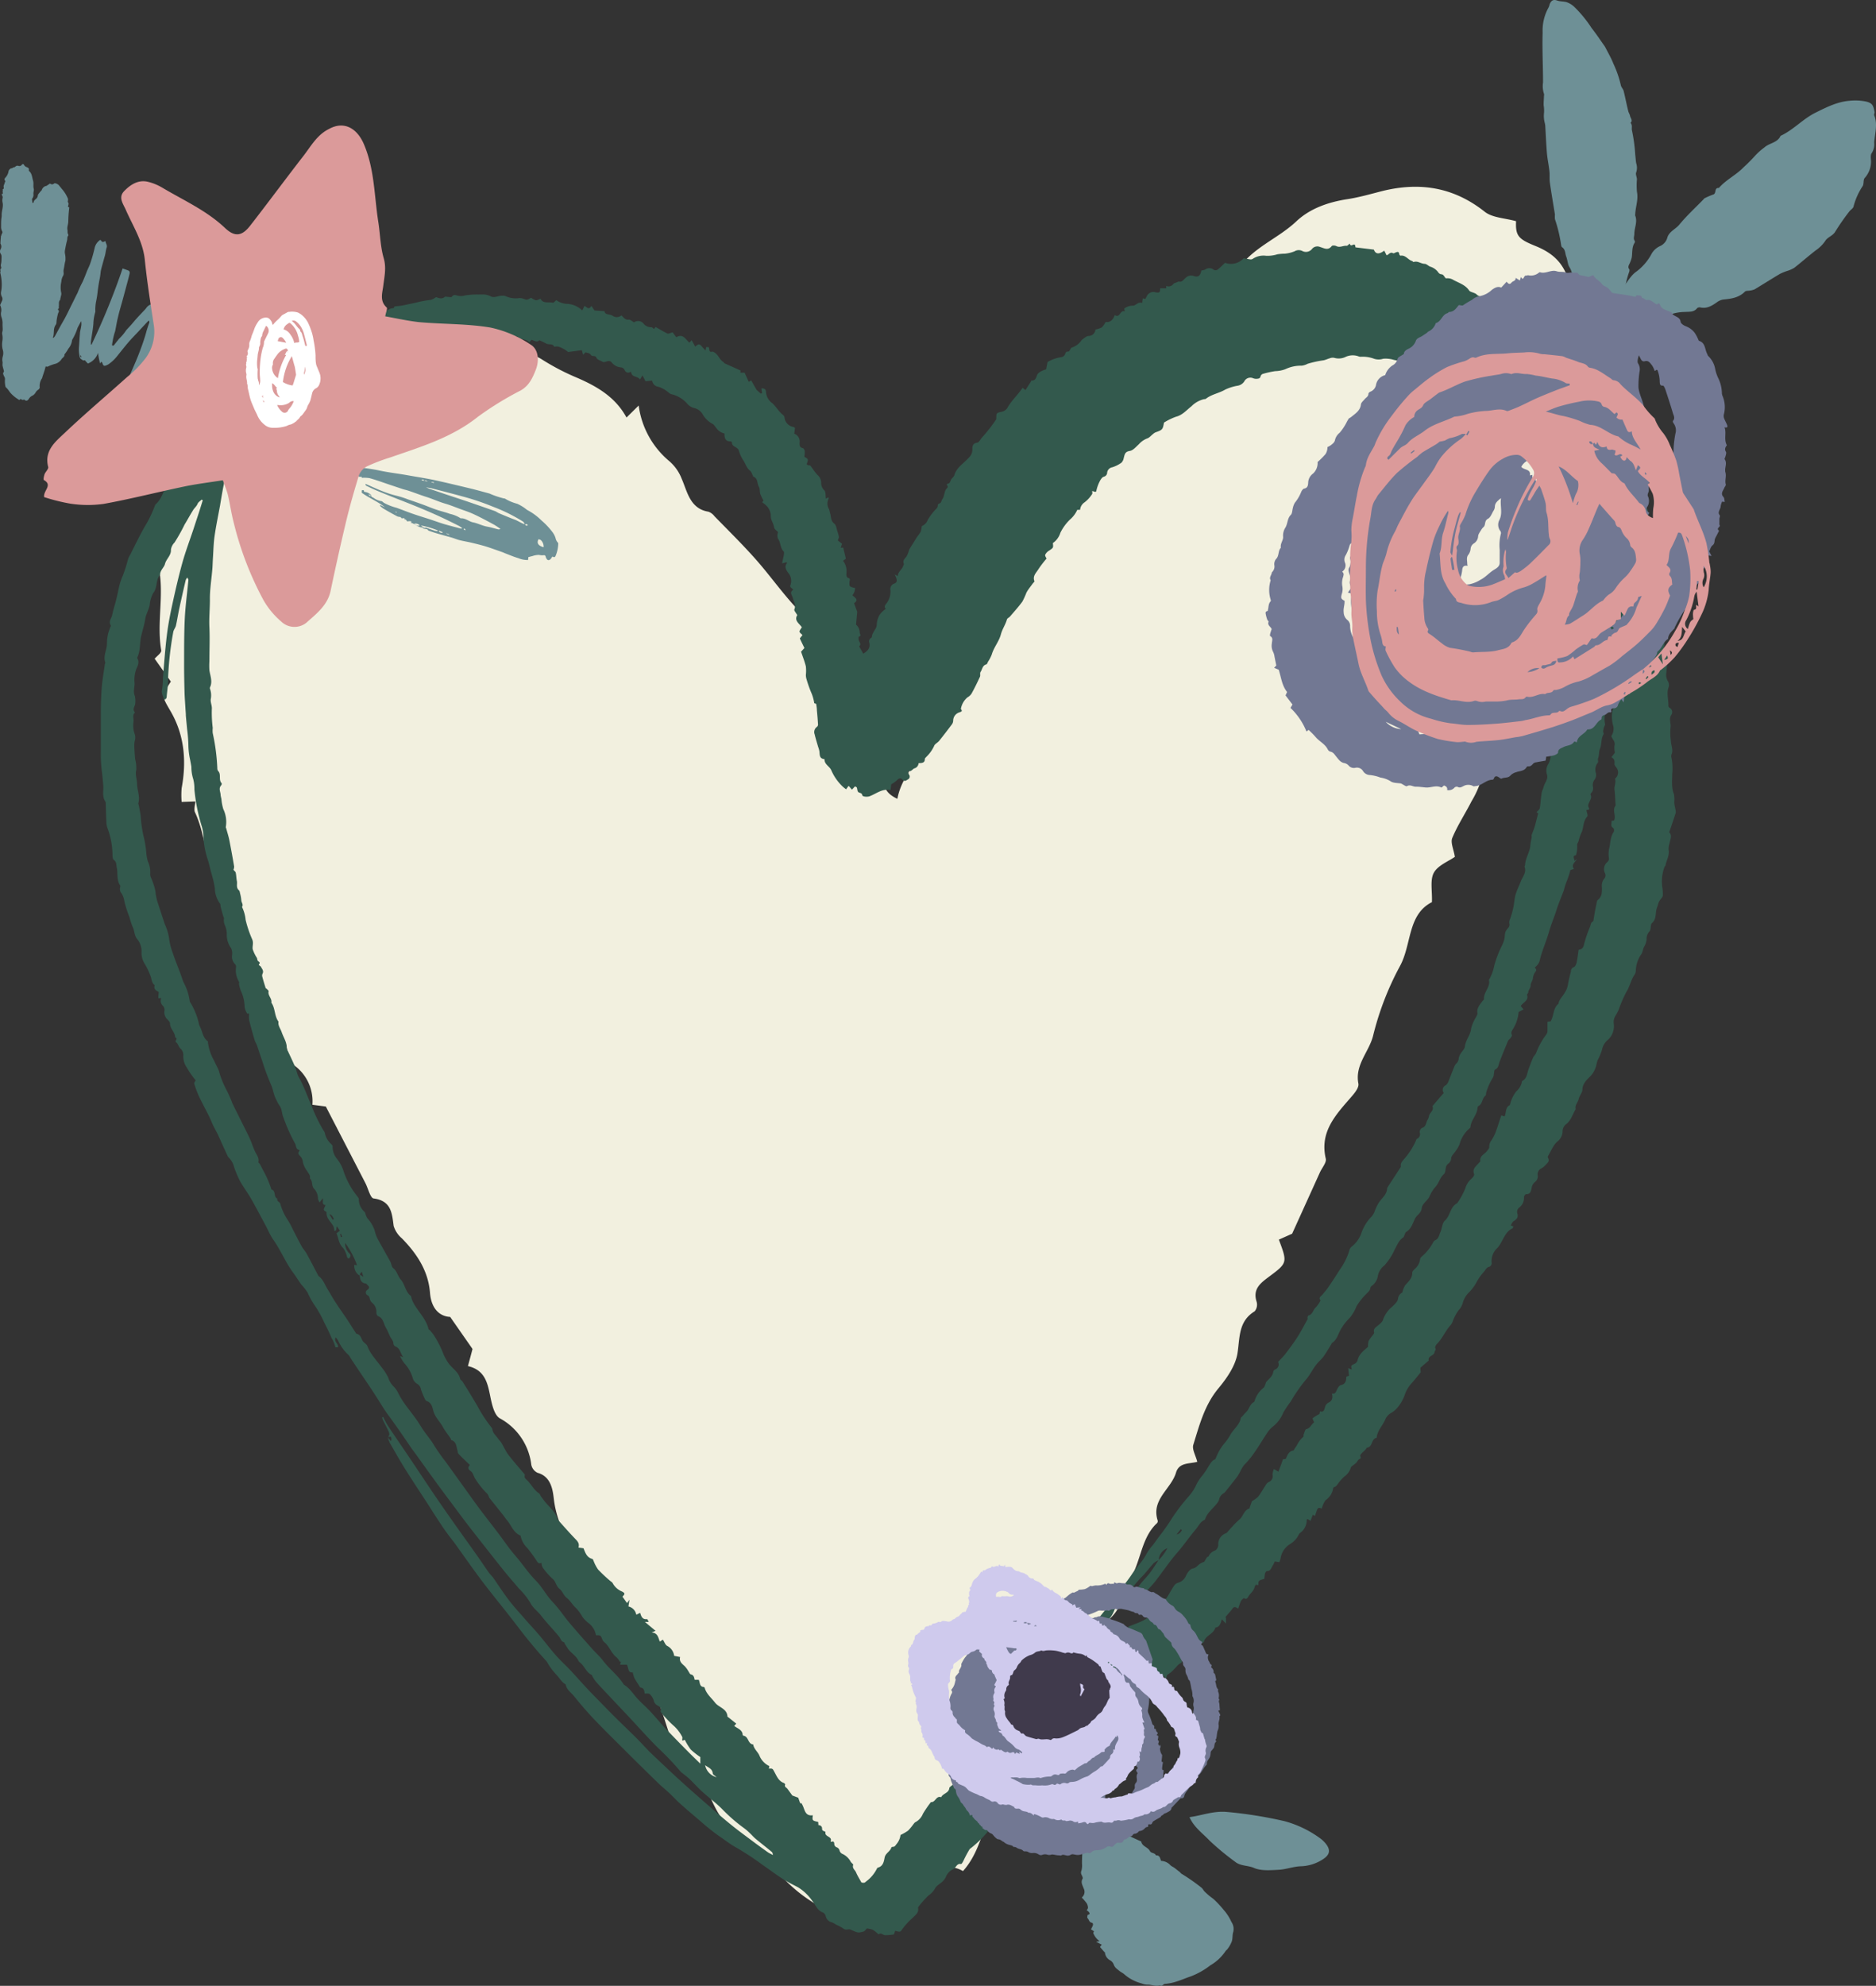 <svg xmlns="http://www.w3.org/2000/svg" viewBox="-0.02 -0.009 410.227 434.156" style=""><rect x="-0.02" y="-0.009" width="410.227" height="434.156" fill="#333333" stroke="none"/><g><g data-name="Layer 2"><g data-name="Vector1_248152834"><path d="M46.28 92.63l-1.69-3.21c1.26-.76 2.53-1.45 3.72-2.26.75-.5 1.77-1 2-1.79 1.35-4.24 4.73-5.85 8.49-7.3 4.5-1.73 8.83-3.89 13.27-5.75a18.73 18.73 0 0 1 5.79-1.78c3.58-.22 3.59 0 5.47-1.29 1.28.54 3 1.59 3.23 1.33 2.29-2.65 4.5-.56 6.54 0 3.88-3.15 3.81-3 8.66-.29 2.09 1.18 5.65 1 6.64 2.59 2.48 4 6.92 3.63 10.16 5.74a50.88 50.88 0 0 0 7.54 3.93c4.4 1.9 8.43 4.22 10.88 8.72l2.66-2.62a19.12 19.12 0 0 0 6.66 12.13 9.67 9.67 0 0 1 2.75 3.89c1.21 2.73 1.78 6.54 5.84 7.19a2.9 2.9 0 0 1 1.33 1c3 3.08 6.08 6.1 8.93 9.31 3 3.38 5.62 7.09 8.67 10.42a27.54 27.54 0 0 1 6.9 12.18c5.25 3.77 6.09 9.91 8.39 15.3.94 2.2 2.78 4 4.44 5.9 1 2.62-2.52 6.27 2.66 8.66 1-5.42 5.33-8.81 6.95-14.09 1.09-3.57 2.24-7.74 5.49-10.72 1.73-1.59 2.46-4.38 3.33-6.74 1.08-2.89.51-6.6 4.3-8-.89-4.6 5.61-6.2 4.42-10.92 3.18-4.28 2.83-10.43 7.51-14 .8-.6.82-2.24 1.2-3.4a6 6 0 0 1 .71-2.06c2.72-3.09 5.82-5.89 8.23-9.19 3-4.09 5.36-8.61 8.11-12.88a20.54 20.54 0 0 1 2.86-3.2c3.21-3.2 6.58-6.25 9.64-9.6s5.25-7.45 9.81-9.15a3.84 3.84 0 0 0 1.74-1.48c3.14-5 8.79-6.92 12.89-10.77 3-2.85 7-4.25 11.23-4.9 2.59-.4 5.14-1.14 7.69-1.79 8.17-2 15.56-.82 22.32 4.54 1.7 1.34 4.43 1.38 6.86 2.07-.15 3.22.53 3.92 4.24 5.42 4.38 1.78 6.84 4.36 7.8 9.87 1.76 10.15 0 20.18.8 30.21a8.58 8.58 0 0 1-.88 5c-2.55 4-.35 9.25-3.83 12.84 1.47 6.53-4.24 11.57-3.67 18.08.2 2.37-1.8 4.91-2.71 7.4-.52 1.38-1.67 3.37-1.14 4.14 1.55 2.27-.68 4.1-.23 5.75.84 3.12-2.11 3.89-2.77 5.94a14 14 0 0 0-.37 2.91c-.05.5.13 1.27-.13 1.47-4.08 3.12-3.68 7.77-4.44 12.1a21.69 21.69 0 0 1-2.42 5.71c-1.36 2.69-3.05 5.22-4.2 8-.42 1 .3 2.47.57 4.13-1.46 1-3.73 1.88-4.6 3.47s-.32 4-.42 6.43c-5.37 2.72-4.4 9.25-7 14a64.11 64.11 0 0 0-5.88 15.27c-.91 3.51-4 6.3-3.2 10.4.18 1-1.05 2.33-1.88 3.29-3.29 3.77-6.59 7.44-5.25 13.12.2.85-.83 2-1.28 3l-6.08 13.41-2.9 1.29c1.87 5 1.91 5.09-2.1 8.07-1.9 1.42-3.67 2.7-2.76 5.53a2.29 2.29 0 0 1-.43 2.07c-3.55 2.18-3.22 5.62-3.75 9.12-.42 2.77-2.35 5.54-4.23 7.79-3 3.64-4.11 8-5.44 12.28-.3 1 .51 2.3.87 3.72-1.82.48-4 .11-4.66 2.39-1.08 3.58-5.47 5.87-4 10.44a.66.66 0 0 1-.12.55c-4 3.68-3.42 9.73-7 13.65a5.09 5.09 0 0 0-1.32 3.95c0 1.61-2.13 3.53-3.72 4.83-1.25 1-2.55 1.32-1.45 3.42.31.61-.91 2.39-1.82 3.19-4 3.52-6.48 8.23-9.23 12.65-1.5 2.4-.69 5.91-2.91 8.13a19.35 19.35 0 0 0-4.7 8c-.9 2.67-3.84 4.62-4.92 7.27-1.5 3.72-2.4 7.67-5.38 11-2.46-1.38-4.78-1.12-5.73 2.14-.72 2.47-2.07 2.32-4.15 1.19l-2.47 4.62c-2.18-.45-4.62-1-6.13 1.59-3.07-1.37-6.18 1.1-9.24-.07a33.71 33.71 0 0 1-12.91-9.4c-2.44-2.7-4.72-5.88-7.78-7.6-4.14-2.34-5.8-6.17-7.41-9.91-1.82-4.21-2.57-8.91-7.29-9.14-1.92-5.66-3.32-10.57-5.23-15.28-2.39-5.87-4.31-12-8.42-17.05-1-1.26-2.19-2.38-3.32-3.55a13 13 0 0 1-2.35-2.41c-2.77-5.17-6.18-10-7-16.15-.24-1.86-.43-5.18-3.6-6.05a2.5 2.5 0 0 1-1.37-1.74 13.3 13.3 0 0 0-6.88-10.17c-1.26-.73-1.76-3.18-2.12-4.94-.59-2.91-1.2-5.63-4.86-6.48.46-1.68.84-3.07 1-3.75l-4.88-7c-2.37-.12-4.14-1.87-4.41-5.25-.37-4.81-2.86-8.56-6.14-11.92a5.77 5.77 0 0 1-1.81-2.73c-.37-2.88-.56-5.49-4.38-6-.72-.09-1.19-2.17-1.78-3.32l-8.67-16.78-2.94-.38a9.69 9.69 0 0 0-4.63-9.05c-.31-.2-.73-.58-.72-.87.08-5.87-4.46-9.67-6.46-14.59a42.62 42.62 0 0 1-2.14-8.33c-.87-4.77-5.67-8.17-4.65-13.56-5-4.76-4.35-11.83-7.07-17.53-.28-.6 0-1.49.08-2.39l-3 .11a17.88 17.88 0 0 1 0-3c1.08-5.81.63-11.46-2.3-16.62-2-3.49-2.24-3.34-.06-6.69l-3.54-5c.46-.55 1.53-1.29 1.44-1.82-1.31-7.36 1.68-15.09-2-22.3-.53-1.06 0-3.21.84-4.31 2.49-3.44 3.07-7.52 4.59-11.26 1.67-4.1 2.28-9.28 7.61-11.72z" fill="#f2f0df"></path><path d="M73.9 294.53a4.05 4.05 0 0 1-.58 0 6.54 6.54 0 0 0-.83-2c-.48-1.19-1.06-2.33-1.64-3.47a24.21 24.21 0 0 0-1.85-3.38 16.61 16.61 0 0 1-1.74-3.07 11.42 11.42 0 0 0-1.38-1.77c-.68-.95-1.28-1.95-2-2.89-1.6-2.26-2.63-4.86-4.27-7.11a19.78 19.78 0 0 1-1.25-2.37c-1.14-2.12-2.25-4.26-3.44-6.35-.77-1.36-1.74-2.61-2.5-4a24.46 24.46 0 0 1-1.26-3 4.29 4.29 0 0 0-1.16-2.06 1.15 1.15 0 0 1-.28-.43c-.68-1.46-1.35-2.93-2-4.39-.3-.65-.66-1.28-1-1.94s-.67-1.56-1.05-2.31c-.73-1.48-1.53-2.93-2.23-4.41a22 22 0 0 1-1-2.74c0-.17.21-.44.33-.67a19.73 19.73 0 0 1-2-2.88 4.19 4.19 0 0 1-.71-2.49 1.85 1.85 0 0 0-.54-1.49c-.51-.41-.53-1.06-1-1.42s.52-.88-.24-1.09c0-1.16-1.13-1.88-1.12-3.05 0-.28-.28-.59-.5-.82a2.12 2.12 0 0 1-.71-2 1.35 1.35 0 0 0-.3-1 1.5 1.5 0 0 1-.4-1.75l-.64.06q0-.62.09-1.38c-.62-.31-1.18-.66-.89-1.47-.61-.46-.66-1.19-.85-1.84a15.43 15.43 0 0 0-1.39-2.93 4.46 4.46 0 0 1-.64-2.5 4.17 4.17 0 0 0-1-2.89c-.62-.81-.51-1.75-.93-2.56a16.59 16.59 0 0 1-.7-2.13 26 26 0 0 1-1.11-3.44 4.6 4.6 0 0 0-.6-1.75 1.47 1.47 0 0 1-.33-1.4c0-.12.08-.29 0-.37-.84-1.19-.46-2.6-.74-3.88-.14-.61 0-1.27-.67-1.73-.22-.17-.26-.68-.27-1a17 17 0 0 0-1.11-5.97 4.31 4.31 0 0 1-.23-1.39c-.07-1.32-.09-2.64-.14-4a.69.69 0 0 0-.08-.38c-.74-1.07-.38-2.29-.46-3.46-.08-1-.16-2-.29-3a30.24 30.24 0 0 1-.24-4.46v-4.12-4c0-2 .05-3.93.2-5.88.13-1.67.43-3.32.66-5 0-.16.16-.36.11-.49-.51-1.43.35-2.72.37-4.09a9 9 0 0 1 .3-2.37c.1-.35.23-.7.35-1.05.07-.2.26-.48.19-.59-.56-.85.13-1.5.29-2.23s.35-1.48.57-2.21c.41-1.39.69-2.82 1-4.22a13.71 13.71 0 0 1 .75-2.18 30.66 30.66 0 0 0 1.18-3.73 5.13 5.13 0 0 1 .45-.87c1-2 2-4.08 3.13-6.07a26.73 26.73 0 0 0 2.35-4.88c1.19-1 1.62-2.45 2.29-3.77a.7.7 0 0 1 .26-.28 5 5 0 0 0 2.18-2.91c.07-.16.31-.26.48-.37a4.75 4.75 0 0 0 2-2.87c.35-.23 1.14.1 1-.8a.76.76 0 0 1 .24-.52c.9-.94 1.81-1.85 2.71-2.79a4.13 4.13 0 0 0 .22-.42c.34-.48.67-1 1-1.44.52-.72 1.06-1.43 1.59-2.15.07-.1.09-.29.18-.33 1.28-.57 1.8-2 3-2.69a11.37 11.37 0 0 0 1.74-1.79 14 14 0 0 1 1.24-1.2 9.88 9.88 0 0 1 1.42-1.18 13.29 13.29 0 0 0 2.28-2 4.26 4.26 0 0 1 1-.79A1.75 1.75 0 0 0 60 80.48c.78 0 1.54.13 1.82-.81 0-.16.3-.27.49-.37.92-.51 1.86-1 2.78-1.52a1.08 1.08 0 0 0 .47-.42c.25-.63.53-1.09 1.3-.64a.24.24 0 0 0 .23-.07c.3-.86 1.36-.67 1.86-1.38.32-.46 1.19-.5 1.76-.81 1.32-.72 2.62-1.49 3.93-2.24 1 .26 1.46-1 2.44-.85.67-1 2-.68 2.76-1.46a1.12 1.12 0 0 1 .81-.3.53.53 0 0 0 .65-.43.75.75 0 0 1 1-.55c.74.28 1.21-.33 1.78-.51s1.14-.77 1.92-.75c.1 0 .21-.33.26-.39.53-.06 1-.09 1.45-.16s1-.18 1.45-.29 1.16-.23 1.74-.37a24.14 24.14 0 0 1 3.29-.61 4 4 0 0 0 1.15-.6c.57.19 1.23.53 1.91-.06.1-.09.38 0 .58 0s.84.15.94 0c.44-.65 1-.3 1.47-.22a3.29 3.29 0 0 0 1.43-.09 16.35 16.35 0 0 1 3-.2 4.56 4.56 0 0 1 .74 0 3.6 3.6 0 0 1 1.78.35c.86.53 1.77-.15 2.67-.09a1.58 1.58 0 0 1 .67.09 5.28 5.28 0 0 0 3 .43 2.38 2.38 0 0 1 .84.12c.84.32.83.33 1.74-.19a3.94 3.94 0 0 0 1.08.55c.28 0 .6-.19 1-.34.53 1.17 1.76.61 2.71.89.15 0 .42-.33.73-.58a4.2 4.2 0 0 0 2.47.81 5.18 5.18 0 0 1 3.2 1.44l.5-1c.49.28.95 1 1.5 0l.67 1 2.2.16c.08.88 1.15.58 1.76 1a1.53 1.53 0 0 0 1.94-.09c.52.52.84 1.05 1.63.94.34 0 .74.38 1.12.6a1.51 1.51 0 0 1 2.07.26 2.12 2.12 0 0 0 1.74.8c.18 0 .37.25.55.39l.36-.45c.87.5 1.69 1 2.58 1.44.24.11.66-.14 1.14-.26l.81 1.07c1.47-.88 2 .46 2.86 1.18l.23-.24.27-.3.77 1.42c.38-.31.76-.77 1.26-.25l1 1.1.13-.75a.77.77 0 0 0 .28 0c.75-.15 0 1.24 1 1 .32-.08.9.4 1.2.76s.66 1.11 1.24 1.46c.14.09.22.27.36.34l3.46 1.56-.07.47h.94l.91 2 .53-.32 1.17 2.06.94.84.27-.14-.15-1c.56-.07 1 .18 1 .72a3.3 3.3 0 0 0 1.42 2.53c.85.8 1.4 1.84 2.32 2.55a.87.87 0 0 1 .32.54 2.35 2.35 0 0 0 2 2.1c.08 0 .14.09.29.2l-.16 1.26a1.81 1.81 0 0 1 1.17 2c0 .55 0 1 .67 1.15.19 0 .42.41.45.65a6 6 0 0 1-.08 1.25c.9.5.9.5.51 1.61a.86.86 0 0 0 .29.22 2.24 2.24 0 0 0 .49.06c.55.74 1 1.44 1.56 2.06a2.29 2.29 0 0 1 .83 1.7 2.14 2.14 0 0 0 .67 1.66c.37.35.26 1.21.36 1.85l.51-.3c0 .07.14.17.13.2a2.32 2.32 0 0 0 .06 2.41 5.26 5.26 0 0 1 .17.71c.31.82.09 1.78 1 2.46.39.3.44 1 .62 1.58a6.2 6.2 0 0 1 .35 1.31c0 .25-.15.51-.23.76l.92.73-.29.88.54-.06c.2.81.39 1.61.59 2.43l-.62.46a3.67 3.67 0 0 1 .75 2.58c0 .42-.17 1.1.6 1.25.07 0 .12.21.14.32s0 .17-.06.25c-.09 1.27-.09 1.27 1.22 1.56a4.74 4.74 0 0 1-.17.85 4.44 4.44 0 0 1-.42.74c.55.54 1.46.95.35 1.73l.69 1.87c-.07.8-.16 1.72-.26 2.81a2.26 2.26 0 0 1 .8 1.72c0 .29.47.73-.2.94-.07 0-.06.48 0 .73.1.45.66.87.08 1.36l.9 1.6c.93-.58 1.58-1.18 1.34-2.36a.86.86 0 0 1 .41-1.11c.13-.06.15-.42.2-.64a8.51 8.51 0 0 1 .75-1.37 1.87 1.87 0 0 0 .25-.83 4.43 4.43 0 0 1 .75-2.36 6.46 6.46 0 0 1 1.24-1.15c-.35-.26-.29-.63 0-1a4.24 4.24 0 0 0 1-3.06 1.25 1.25 0 0 1 .84-1.44c.72-.27.69-.85.09-2l.69.35c0-.93.88-1.38 1.14-2.14.06-.18.22-.4.17-.53-.28-.71.13-1.07.55-1.55a6.2 6.2 0 0 0 .62-1.53 8 8 0 0 1 .55-.92c.42-.67.82-1.34 1.25-2a8.78 8.78 0 0 0 .71-1 5.05 5.05 0 0 0 .24-1.24 2.39 2.39 0 0 0 1.31-1.37 12.31 12.31 0 0 1 1.46-2c.29-.39.81-.63.73-1.25 0-.1.19-.29.33-.33.51-.15.44-.64.65-.92.56-.76.4-1.85 1-2.39s-.4-.87.18-1 .55-.54.74-.89.62-.64.73-1c.51-1.75 2.11-2.6 3.19-3.86a2.28 2.28 0 0 0 .74-1.64c0-.74 0-1.44 1.09-1.61.4-.06.68-.76 1.05-1.15a32.31 32.31 0 0 0 3-3.83.78.78 0 0 0 .1-.43c0-1.1.06-1.1 1.28-1.36a1.91 1.91 0 0 0 1.15-.83c.89-1.63 2.3-2.83 3.31-4.38l.64.49 1.2-1.87c.05-.07.08-.22.11-.22 1.08.07 1-.92 1.38-1.47a2.83 2.83 0 0 1 1-.67 5.89 5.89 0 0 1 .83-.31l.3-1.57.15-.11a8.52 8.52 0 0 1 3-1 1.08 1.08 0 0 0 .71-.67c.13-.44.31-.54.72-.53.11 0 .25-.23.35-.37s.21-.46.35-.49a4 4 0 0 0 1.89-1.26c.15-.14.23-.37.4-.49.45-.3.91-.76 1.4-.8a1.5 1.5 0 0 0 1.51-1.41 5 5 0 0 0 1.37-.45 4.47 4.47 0 0 0 .86-1.2c1 .16 1.64-.49 2-1.51 1.18.78 1.14-1.25 2.2-.79l-.14-.62a3.15 3.15 0 0 1 1.95-.65c.58 0 1.07-.91 2-.59 0-.37.08-.64.12-1l.55.13c.1-.19.22-.4.32-.61a1.59 1.59 0 0 1 1.92-.84c.91.14 1 0 1-.88H255v-.52a1.29 1.29 0 0 0 1.62-.52s1.11-.45 1.13-.45c.72.25 1-.43 1.45-.74a1.69 1.69 0 0 1 1.81-.46c1 .35 1.47-.08 1.67-1.21a2.79 2.79 0 0 0 .85-.2 1.51 1.51 0 0 1 1.89.07.84.84 0 0 0 .81-.05c.58-.45 1.1-1 1.63-1.49a3.77 3.77 0 0 0 4.08-1c.46.08 1 .19 1.46.25a.82.82 0 0 0 .55-.14 4.22 4.22 0 0 1 2.88-.65 7.15 7.15 0 0 0 2.47-.32 11.31 11.31 0 0 1 1.68-.14 7.63 7.63 0 0 0 2.09-.52 1.75 1.75 0 0 1 1.66-.08 1.69 1.69 0 0 0 2.14-.42 1.49 1.49 0 0 1 1.75-.45c.89.25 1.75.86 2.57-.19.13-.17.71-.15 1 0 .79.41 1.51-.15 2.27-.06.19 0 .43-.3.67-.48.2.83.76 0 1.13.26l.14.56 4 .49c.37 1 1.12 1.09 2.28.23l.5 1a1 1 0 0 0 .33-.14c.33-.28.64-.57 1.13-.29.1.06.32-.09.48-.15.37-.14.75-.33.83.32 0 .13.2.37.27.36 1.09-.19 1.61.84 2.47 1.14.15 0 .32.27.41.24.88-.31 1.58.39 2.41.4.39 0 .77.42 1.17.6a3.37 3.37 0 0 1 1.83 1.29.87.87 0 0 0 .62.39c.67 0 .74.94 1.15.89a2.39 2.39 0 0 1 1.51.35c1.21.67 2.61 1.06 3.44 2.3a.75.75 0 0 0 .29.24c.48.23 1.1.33 1.42.69s1.1.36 1.08 1.08c.9-.07 1.24.74 1.84 1.15.14.09.4 0 .66 0 .34 1.67 1.93 2.27 2.95 3.37.88.07 1.07.88 1.45 1.43a4.31 4.31 0 0 0 1.47 1.65c.22.12.31.48.39.62.44.2 1.05.29 1.13.55.22.69.92.35 1.23.73s.51.73.78 1.12c.58-.36 1.08-.63 1.27.27.16.73.73.49 1.25.39l.19 1.13.56-.8 1.23 1.58.35-.66a5.52 5.52 0 0 1 .68 1.09A2.8 2.8 0 0 0 343 80.7a2 2 0 0 1 1.23 1.07c.22.59.72 0 1 .26s.86.65 1.37 1c0 .18-.19.52-.11.77s.49.19.72.32a1.12 1.12 0 0 1 .45.41c.33.61.57 1.27.92 1.86.53.88 1.17 1.68 1.67 2.57a12.32 12.32 0 0 1 1.46 2.39c.12.4.58.71.92 1s.75.61.56 1.26c-.08.26.26.64.37 1a6.59 6.59 0 0 0 1.69 3.24c.3.26.35.84.45 1.29s0 .67 0 1a3.43 3.43 0 0 0 .29.74l.74-.37.43.8-.29 1.72a1.83 1.83 0 0 0 .36.45 2.42 2.42 0 0 1 .87 2.06c0 .15-.18.42-.13.46a3.84 3.84 0 0 1 1 2.24 6.44 6.44 0 0 1 .06.81c.48.32 1.19.77.75 1.77v.12c1 .54.33 1.6.75 2.31s.27 1.67.93 2.29a.38.38 0 0 1 0 .33c-.42.8.12 1.4.29 2.11.23 1 1 2 .37 3.14-.29.52.14.79.72.84a6.3 6.3 0 0 0-.13 2.34 4.08 4.08 0 0 1 0 2.22 1 1 0 0 0 .1.46c.31 1 1 2 .57 3.19-.08.21.29.57.47.89a1.37 1.37 0 0 0-.42 1.82c.79 1.26.6 2.63.64 4 0 1.08-.07 2.16-.12 3.25a6.24 6.24 0 0 1-.05 1c-.22 1-.22 1 .88 1.62-.14 1.45-.29 3-.44 4.47a2.68 2.68 0 0 0 .4 1.76 1.6 1.6 0 0 1 .13 1.21c-.52 1.38 0 2.75-.06 4.12a.54.54 0 0 0 .24.41 1.07 1.07 0 0 1 .36 1.62c-.53.91 0 1.77-.13 2.67a12.4 12.4 0 0 0 .07 2.91c0 1 .59 2 .14 3a1.18 1.18 0 0 0 0 .76 12 12 0 0 1 .15 3.58c0 1.45-.2 2.92.38 4.35a6.24 6.24 0 0 1 .07 1.74c0 .55.18 1.09.26 1.63a1.81 1.81 0 0 1 .05.76c-.44 1.37-.91 2.73-1.41 4.22.7.66.22 1.53.07 2.39a4.19 4.19 0 0 0-.21 1.37c.25 1.25-.44 2.28-.66 3.42 0 .16-.21.28-.26.44a9.22 9.22 0 0 0-.42 4.6 9.75 9.75 0 0 1 .08 1.53 1 1 0 0 1-.23.57c-.85 1-.64 1.06-1.06 2.19s0 2.39-1.08 3.33c-.4.36-.16 1.42-.56 1.83a2.38 2.38 0 0 0-.62 1.73 3.76 3.76 0 0 1-.55 1.63c-.25.47-.26 1-.56 1.55a6.52 6.52 0 0 0-1.24 3.53 1.86 1.86 0 0 1-.3 1.05c-.8 1.14-1 2.54-1.77 3.73a26.37 26.37 0 0 0-1.67 3.88 11.81 11.81 0 0 1-.7 1.31 2.7 2.7 0 0 0-.4 1.68 4 4 0 0 1-1.19 3.53 3.85 3.85 0 0 0-1.39 2.31 12.19 12.19 0 0 1-.94 2.23c-.21.54-.25 1.15-.47 1.68a4.79 4.79 0 0 1-1 1.69c-.81.83-1.79 1.63-1.85 3 0 .71-.66 1.38-.82 2.11s-.89 1.36-.65 2.22c-.67 1.08-1 2.4-2 3.2a2 2 0 0 0-.87 1.55 2.88 2.88 0 0 1-1.06 2.26c-.94.73-1.41 2.06-2.07 3.13a.59.59 0 0 0-.08.47c.52.76-.14 1.15-.51 1.59a3.73 3.73 0 0 1-1 .79 1.38 1.38 0 0 0-.71 1.5 1.57 1.57 0 0 1-.65 1.46 2 2 0 0 0-.69 1.31c-.17.66-.24 1.35-1.2 1.31-.16 0-.5.44-.47.64a2.67 2.67 0 0 1-1.1 2.34 1.17 1.17 0 0 0-.34 1.26c.21.84-.08 1.19-.87 1.71-.26.17-.38.56-.59.88l.58.22c-.06.15-.09.38-.21.43-1.8.88-2.06 2.94-3.29 4.29a3.82 3.82 0 0 0-1.23 3.38.94.94 0 0 1-.52.73c-.61.1-.8.62-1.11 1a11.92 11.92 0 0 0-1.85 2.66 10.17 10.17 0 0 1-1.71 2.15 5.19 5.19 0 0 0-1.12 2 3.76 3.76 0 0 1-.92 1.67 9.8 9.8 0 0 0-1.29 2.42 2.75 2.75 0 0 1-.41.78c-1.2 1.28-1.85 3-3.08 4.22-.21.21-.44.69-.34.86.25.42-.12.6-.15.88-.11.87-1.53.79-1.28 1.86l-1.81 1.56c0 .23 0 .65.06 1l-1 1.23-.83 1a7.37 7.37 0 0 0-1.57 2.43 8.78 8.78 0 0 1-1.63 3 5.34 5.34 0 0 1-1.42 1.23 2.8 2.8 0 0 0-1.31 1.46c-.4.88-1 1.66-1.45 2.51a6.46 6.46 0 0 0-.39 1.12c0 .12 0 .35-.07.36-1.2.24-.8 2.06-2.14 2.15-.3.68-1.07 1-1.4 1.64-.13.26.4.62-.2.85-.3.12-.46.58-.72.83s-.66.52-1 .79a.54.54 0 0 0-.18.32 3.59 3.59 0 0 1-1.42 1.9 10.75 10.75 0 0 0-1.2 1.32c-.31.39-.52.89-1.09 1 0 0-.1.1-.12.16a3.81 3.81 0 0 1-1.68 2.67 5.85 5.85 0 0 0-.83 1.86c-.28-.16-.75-.39-1 .2-.18.43-.3.89-.47 1.37l-.48-.25c-.16.42-.31.84-.49 1.33l-.65-.39c-.06.06-.19.11-.19.16a3.42 3.42 0 0 1-1.36 2.81c-.13.11-.29.22-.34.36a5 5 0 0 1-1.84 2.08 4.47 4.47 0 0 0-2.18 3.2 3.48 3.48 0 0 1-.27.81l-1-.15a5.25 5.25 0 0 1-.42.86c-.35.5-.43 1.29-1.33 1.25-.13 0-.34.36-.39.59a8.25 8.25 0 0 0-.13 1.1c-1.31.38-1.31.38-1.32 1.38l-.54-.1a1.46 1.46 0 0 0-.26.46c-.17.93-1 1.43-1.41 2.19-.16.3-.45.65-.93.27a2.19 2.19 0 0 0-.67.66 15.82 15.82 0 0 0-.58 1.64c-.41-.18-.8-.63-1.25 0s-1 1.18-1.49 1.79c-.06.07.05.26.05.41v1.08l-.9-.95c-.26.9-.45 1.71-1.42 1.83-.36 1.4-2.11 1.68-2.5 3.08-.06.2-.42.32-.66.49l-.44-.49c-.08.1-.2.19-.21.28-.08.69-.16 1.38-1.06 1.38-.07.46-.14.83-.19 1.18a6.4 6.4 0 0 0-1.2.23 8.59 8.59 0 0 0-1.23.78c-.08.1.52.55-.15.87-.51.25-.89.85-1.36 1.27a5.62 5.62 0 0 1-1.42 1.19c-.19.08-.22.51-.36.9l-.62-.73-.46 1.25c-.35-.06-.73-.26-.92-.14-.39.22-1 .69-.94.94.15.7-.64.55-.73 1s-.51.68-.82 1-1 .61-1 1.37c0 .2-.64.41-1 .59-.17.09-.5.06-.55.16-.22.58-.78.77-1.17 1.14-.87.82-1.57 1.83-2.4 2.69a10.34 10.34 0 0 1-1.66 1.28 3.89 3.89 0 0 0-1.39 1.47c0 .06-.1.14-.15.15-.84.1-1.18 1.06-2.1 1.16-.45.05-.88.74-1.21 1.21s-.65.84-1.21.83c-.75 0-1 .53-1.36 1s-.1 1.11-.92.91c0 0-.24.27-.25.42 0 .57 0 1.16-.88.82-.14-.06-.44.36-.68.52-.41.25-.83.48-1.4.8l.06.67a4.42 4.42 0 0 1-.89.37c-.7.14-1.13.39-1.12 1.23 0 .47-.22.9-1 .85a1.62 1.62 0 0 0-1.17.88 1.67 1.67 0 0 1-1 .89c-.53.21-1.11.43-1.16 1.18a13.29 13.29 0 0 1-2.46 2.39c-.33.09-.66.16-1 .24-.19.61-.41 1.21-1.23 1.18-.07 0-.22.06-.22.1-.07.95-1.1 1-1.53 1.62a2.15 2.15 0 0 1-2 .93 3 3 0 0 1-.86 1.56 23.24 23.24 0 0 1-3.54 3.33 27.7 27.7 0 0 0-1.33 2.49c-.14.3-.42.8-.56.78-1-.2-1.08.9-1.76 1.15a3.07 3.07 0 0 0-1.57 1.71 3.65 3.65 0 0 1-.68.93c-.56.54-1.4.94-1.7 1.6a4.64 4.64 0 0 1-1.42 1.5 23.14 23.14 0 0 0-2.13 2.39c-.08.09-.17.24-.14.34.22 1-.55 1.49-1.11 2.09a14.82 14.82 0 0 0-2.49 2.75c-.23.41-.48.4-1.4.14-.12.27-.2.76-.37.81a13.66 13.66 0 0 1-1.81.15c-.5 0-.91-.66-1.46-.18a7.7 7.7 0 0 0-1.25-1 5.07 5.07 0 0 0-1.3-.29c-.27.25-.47.61-.75.68-1.23.32-1.23.28-2.81-.43-.48-.21-1 .22-1.56-.22a9.28 9.28 0 0 0-1.65-.88 5.28 5.28 0 0 0-.86-.49 1.77 1.77 0 0 1-1.37-1.35 1.2 1.2 0 0 0-.58-.79c-1.31-.45-1.64-1.7-2.4-2.61a10.46 10.46 0 0 0-3.1-2.93c-1.21-.62-2.44-1.23-3.59-2-1.36-.87-2.63-1.87-4-2.78a61.27 61.27 0 0 0-5.74-3.8c-1.45-.78-2.71-1.8-4.05-2.7a47.19 47.19 0 0 1-4-3.22c-1.47-1.24-2.93-2.48-4.36-3.76-.86-.77-1.64-1.63-2.48-2.41s-1.63-1.4-2.39-2.15q-3.87-3.76-7.68-7.57c-2.18-2.16-4.37-4.32-6.48-6.54a83.611 83.611 0 0 1-4.18-4.83c-.66-.82-1.65-1.43-1.84-2.59-.89-.48-1.33-1.38-2-2.08a13.91 13.91 0 0 1-2-2.68 2 2 0 0 0-.29-.41c-2.3-2.5-4.43-5.13-6.48-7.83-2.43-3.19-5-6.27-7.42-9.46-2.09-2.76-4.06-5.61-6.09-8.42-1-1.3-2-2.58-2.86-3.91-1.08-1.59-2.1-3.23-3.14-4.85-1.61-2.47-3.24-4.92-4.8-7.42-1.18-1.88-2.27-3.82-3.37-5.74a8.84 8.84 0 0 1-.44-1.19l.69.82a1.14 1.14 0 0 0 0-.92c0-.08-.41 0-.62 0 .45-.47.24-1 0-1.43-.34-.74-.74-1.45-1.09-2.18-.1-.2-.16-.43-.24-.64l.25-.12a19.34 19.34 0 0 0 1 1.87c1.61 2.43 3.27 4.83 4.89 7.24 2.27 3.37 4.49 6.76 6.8 10.1 2.55 3.7 5.19 7.35 7.78 11 .86 1.22 1.68 2.46 2.54 3.68.29.42.66.78 1 1.19 1.12 1.6 2.17 3.24 3.34 4.79s2.29 2.74 3.46 4.09 2.24 2.47 3.32 3.74 2.3 2.9 3.52 4.28c1 1.18 2.19 2.23 3.26 3.37 1.22 1.29 2.38 2.63 3.59 3.92.81.88 1.65 1.73 2.49 2.58 1.25 1.28 2.49 2.57 3.76 3.83 1.49 1.47 3 2.91 4.49 4.38 1 1 2 2.12 3 3.13 1.82 1.75 3.67 3.48 5.51 5.2.94.87 1.89 1.73 2.84 2.58q1.92 1.71 3.85 3.39c1.87 1.61 3.71 3.24 5.63 4.79 1.66 1.35 3.41 2.61 5.12 3.9 1 .74 2 1.46 3 2.17a9.94 9.94 0 0 0 1.07.55c-.13-.37-.13-.55-.23-.63-1.18-1-2.39-1.92-3.57-2.9-.48-.4-.88-.89-1.34-1.31a11.19 11.19 0 0 0-1.16-1 36.21 36.21 0 0 1-4.78-4.14c-1.33-1.36-2.89-2.49-4.3-3.77-1-.88-1.85-1.87-2.8-2.78-.52-.5-1.1-.92-1.66-1.38a2.52 2.52 0 0 1-.39-.33 59.55 59.55 0 0 0-4.9-5.15c-2.2-2.19-4.26-4.52-6.38-6.79l-5-5.3c-.75-.81-1.53-1.61-2.25-2.44a8.55 8.55 0 0 1-.74-1.14c-.06-.1-.08-.28-.17-.32-1.18-.54-1.53-1.85-2.46-2.63a1.45 1.45 0 0 1-.43-.46c-.52-1.15-1.72-1.72-2.38-2.76-.19-.32-.41-.62-.6-.94-.07-.11-.09-.32-.16-.34-.67-.16-.75-.81-1.1-1.24-1.26-1.55-2.71-3-3.9-4.56-.76-1-1.85-1.69-2.44-2.92a15.54 15.54 0 0 0-2.48-3.07c-1-1.24-2.12-2.44-3.12-3.7q-3.82-4.79-7.57-9.61c-1.26-1.61-2.47-3.26-3.69-4.9-1.5-2-3-4-4.47-6.05-1.13-1.54-2.22-3.09-3.34-4.64-.44-.62-.92-1.22-1.35-1.85-1.6-2.35-3.2-4.7-4.89-7-1-1.32-1.81-2.74-2.7-4.12-.44-.67-.86-1.35-1.31-2-1.47-2.22-3-4.43-4.44-6.65a2.3 2.3 0 0 0-.36-.52 9.42 9.42 0 0 1-2.27-3.17 4.33 4.33 0 0 0-.52-.65c-.44.93.57 1.34.51 2zm172.87 57.41c.11-1.06-.75 0-1-.52l1-1.44c.84-1.21 1.63-2.44 2.52-3.61.66-.87 1.47-1.62 2.13-2.49s1.29-1.88 1.92-2.83a10.12 10.12 0 0 0 1.91-2.59 2.92 2.92 0 0 0-1.89 2.63 4.25 4.25 0 0 0-1.06.61c-.8.86-1.52 1.8-2.31 2.68a25 25 0 0 0-4.21 5.5c-.07.15-.37.17-.49.31-.53.65-1.36 1-1.67 1.92a6.9 6.9 0 0 1-1.61 2.41 20.31 20.31 0 0 1-2.44 1.91c.6 1.2.33 1.52-1.31 1.66 0 1 .1 2-1.16 2.36a.9.9 0 0 0-.41.82c.1.29.51.46.87.74a2.32 2.32 0 0 0-2.15.94c-.67 1.08-1.34 2.17-2 3.23a5.27 5.27 0 0 1-1.2 1.44 6.1 6.1 0 0 0-1.87 2.87l1-.94c.79.13.83.17 1.3-.36s1-1.32 1.53-2 .82-1.2 1.71-.76c.12 0 .45 0 .46-.09.12-.61 1.24-.61.89-1.51-.05-.14.73-.73 1-.79.9-.22 1.61-.55 1.7-.87a2.5 2.5 0 0 1 1.52-1.72c.1 0 .25-.14.24-.21 0-1 .95-1.31 1.4-2 .33-.47.64.14 1-.29a19.67 19.67 0 0 1 3-2.32c-.11-.26-.24-.6-.41-1 2-.87 4.24-1.32 5.24-3.16l-.28-1.37c.58.07.88-.64 1.32-.61 1.3.09 1.89-.74 2.44-1.65.44-.72.83-1.46 1.3-2.15a1.58 1.58 0 0 1 .85-.66 2.64 2.64 0 0 0 1.74-1.48c.28-.66.89-1.53 1.48-1.64.79-.14 1.06-.66 1.55-1a3.94 3.94 0 0 1 1-.48c.25-.43.41-.72.6-1 .06-.09.29-.08.33-.17a2.4 2.4 0 0 1 1.45-1.3 1.5 1.5 0 0 0 .68-1.15 2.55 2.55 0 0 1 1.69-2.62c.22-.09.37-.33.54-.52s.55-.63.84-.93a16.55 16.55 0 0 1 1.51-1.51c.88-.69 1-2.08 2.22-2.44.06 0 .06-.21.1-.31l.46-1.3a6.35 6.35 0 0 0 1.38-1c.63-.83 1.14-1.76 1.72-2.64a1.42 1.42 0 0 1 .54-.52 1.38 1.38 0 0 0 .87-1.61 3.93 3.93 0 0 1 .29-1.26l1 .58c.37-1 .7-1.83 1-2.73.17 0 .6 0 .66-.18.34-.79.63-1.58 1.64-1.73.08 0 .12-.22.19-.32l.53-.78a5.6 5.6 0 0 1 1.41-1.87c.11-.08 0-.41.11-.59.15-.39.29-1 .53-1.1.93-.19 1.12-1.1 1.73-1.47-.13-.36-.4-.85-.31-.93a10 10 0 0 1 1.47-.9l.13-.58c.86.24.93-.37 1.11-1a1.54 1.54 0 0 1 .7-.89c.93-.42 1-1.16.79-2 .62.1.79-.15 1-.63s.54-1.13.94-1.21c1.17-.26 1.17-1.11 1.22-1.87l.58-.18c-.06-.58-.11-1.08-.17-1.68l.43.19.36.1c-.24-.86-.22-.83.6-1.23a1.27 1.27 0 0 0 .64-.73c.32-1.46 1.46-2.22 2.31-3a4.07 4.07 0 0 1 .11-1.25 8.81 8.81 0 0 1 .89-1.24c.13-.2.36-.45.32-.61-.2-.68.16-1 .63-1.38s1.16-.87 1.33-1.44a6.27 6.27 0 0 1 1.91-2.77c.55-.51 1.27-1.14 1.35-1.78a1.74 1.74 0 0 1 .95-1.39 5.62 5.62 0 0 1 .59-1.54c.72-.84 1.61-1.54 1.58-2.81 0-.25.28-.53.48-.74a3.35 3.35 0 0 0 1.23-2.15 1 1 0 0 1 .38-.63 10.48 10.48 0 0 0 2.43-3 1.24 1.24 0 0 1 .51-.57c.79-.33.83-1.13 1.12-1.75.38-.83.38-2 1-2.53 1.2-1.1 1.11-3 2.68-3.81a16.71 16.71 0 0 0 1.76-3.21 4.5 4.5 0 0 1 1.35-2.13c.29-.26.69-.79.59-1-.46-1.2.44-1.72 1-2.42.13-.15.37-.32.35-.45-.16-1.11.84-1.44 1.37-2.08.24-.31.63-.69.59-1a2.19 2.19 0 0 1 .49-1.46 12.3 12.3 0 0 0 .83-1.56c.48-1.28.87-2.58 1.31-3.89l.71.24c.42-.81.11-2 1.18-2.49 0 0 0-.16.05-.24a7.39 7.39 0 0 1 1.35-2.77 3.6 3.6 0 0 0 1.19-1.94c0-.12.05-.29.14-.34 1-.55 1-1.6 1.32-2.48s.62-1.73 1-2.57c.16-.37.5-.67.66-1a15.74 15.74 0 0 1 2.17-4 1.45 1.45 0 0 0 .33-.76v-2.12l.68-.08c.76-1.21.49-2.86 1.72-3.84.14-1 1-1.66 1.41-2.5a4.11 4.11 0 0 0 .63-1.53 29.67 29.67 0 0 1 .68-3 1 1 0 0 1 .66-1c.3-.11.51-.64.59-1 .2-.9.3-1.82.44-2.78.74-.08 1.05-.45 1.21-1.28a26.09 26.09 0 0 1 1.29-3.76c.13-.35.17-.83.42-1s.31-.21.35-.51c.16-1.14.38-2.27.61-3.39.07-.37.12-.86.37-1 .93-.76.85-1.8.84-2.78a2.42 2.42 0 0 1 .48-1.79 1.08 1.08 0 0 0 .17-1.27 2 2 0 0 1 .47-2.34 1 1 0 0 0 .4-1 6 6 0 0 1 .06-2c.31-1.22.23-2.54 1-3.64a.88.88 0 0 0-.07-.83c-.74-.43-.31-1.05-.42-1.58l.57-.1c.5-1.08-.47-2.24.33-3.25.05 0 0-.16 0-.24-.1-1.07-.09-2.13-.23-3.2-.11-.77.37-1.58.12-2.41 0-.06.16-.18.24-.27a1.74 1.74 0 0 0 0-2.25c-.17-.21-.39-.49-.37-.72.06-.62 0-1.15-.67-1.47l.76-1a5.6 5.6 0 0 1-.11-1.43 1.54 1.54 0 0 0-.27-1.41 4.91 4.91 0 0 1-.41-.79 2.79 2.79 0 0 0 .43-2.22 7.46 7.46 0 0 1-.21-3.19A3.53 3.53 0 0 0 352 152a.22.22 0 0 1 0-.14 2.7 2.7 0 0 0 .58-2.68 7.26 7.26 0 0 1 0-3.08c.25-.89-.06-1.49-.83-2.29-.13 1.18-.55 2.23-.25 3a6.13 6.13 0 0 1 .09 3c-.12 1.35.15 2.78-.55 4v.38c.1 1.38-.42 2.75-.07 4.14 0 .19-.18.43-.24.66a4.18 4.18 0 0 0-.19.92c0 .2.18.47.1.59-.62 1-.36 2.17-.77 3.13-.31.74-.17 1.48-.44 2.18-.1.28.11.75-.05.91a2.49 2.49 0 0 0-.4 2.38 1.77 1.77 0 0 1-.37 1.42 2 2 0 0 0-.32 1.42 1.43 1.43 0 0 1-.33 1.38c-.1.1-.22.32-.18.39.33.6 0 1.05-.23 1.57s-.4.79-.13 1.32-.34.41-.54.49c.08.5.38 1.19.18 1.41-.89 1-.77 2.22-1.16 3.31a9.07 9.07 0 0 0-.69 1.91c-.05.35-.38.7-.35 1a6.24 6.24 0 0 1-.26 2.24c-.9.12-.31.75-.33 1.24l.51-.39c-.3.68-1.32 1.15-.63 2.16l-.77.23a18.52 18.52 0 0 1-.85 2.58 13.88 13.88 0 0 0-.59 1.89c-.55 1.44-1.16 2.87-1.62 4.33s-1.17 3.11-1.62 4.72c-.57 2-1.43 3.9-1.95 5.92a2.69 2.69 0 0 1-1.14 1.83c.15.34.5.51.15.93a2.84 2.84 0 0 0-.57 1.4c-.06.59-.52 1.15-.5 1.56 0 .67-.48 1-.52 1.58 0 .19-.31.4-.27.54.33 1-.41 1.46-1 2a3.79 3.79 0 0 0-.38.45l.61.73-1.07.58a8.27 8.27 0 0 1-1.11 3.51c-.25.49-.68.87-.37 1.51.07.14-.14.46-.28.66s-.46.41-.57.66c-.63 1.51-1.24 3-1.84 4.56-.24.62-.2 1.34-1 1.7-.2.1-.17.67-.25 1a2 2 0 0 1-.16.67 13.23 13.23 0 0 0-1.5 3.29c-.08.23 0 .61-.17.72-.8.58-.59 1.83-1.56 2.28-.13.06-.18.38-.2.59-.17 1.45-1.4 2.5-1.53 4 0 .14-.19.28-.31.39a6.87 6.87 0 0 0-2.05 3.32 6.18 6.18 0 0 1-.86 1.51c-.33.53-.94 1.05-1 1.58a1.45 1.45 0 0 1-.68 1.24 1.47 1.47 0 0 0-.41.6c-.18.56-.12 1.34-.49 1.65-.92.79-1.06 2-1.91 2.85a7.5 7.5 0 0 0-1.08 1.69c-.13.22-.2.47-.35.68-.51.73-1.42 1.4-1.5 2.17-.1 1.12-1 1.48-1.44 2.27-.55 1.06-.84 2.34-2 3-.15.08-.2.36-.29.54s-.17.55-.35.67c-1 .65-1.32 1.73-1.87 2.68a13.15 13.15 0 0 1-2.21 3.4 3.93 3.93 0 0 0-1.42 2.17 3.28 3.28 0 0 1-1.41 2.35.66.66 0 0 0-.25.43c-.07.61-.53.91-.91 1.31a14.1 14.1 0 0 0-2.11 2.66 9 9 0 0 1-1.5 2.56 11.27 11.27 0 0 0-2.06 2.73c-.55 1-.79 2.18-1.89 2.8v.12c-.58.93-1.13 1.89-1.76 2.78-.39.55-.93 1-1.36 1.5-1 1.16-1.57 2.55-2.61 3.7a35 35 0 0 0-3.23 4.68 24.56 24.56 0 0 0-1.6 2.37 7.46 7.46 0 0 1-2.24 3.05 5.91 5.91 0 0 0-1.4 1.58c-1.54 2.3-2.85 4.78-4.85 6.76a6.31 6.31 0 0 0-.77 1.18 14.18 14.18 0 0 1-.8 1.43c-.85 1.12-1.74 2.21-2.62 3.31a1.53 1.53 0 0 1-.37.35 2.05 2.05 0 0 0-1 1.41 2.17 2.17 0 0 1-.36.67c-.88 1.22-2.22 2.09-2.7 3.61a.33.33 0 0 1-.18.17c-.87.39-1.24 1.27-1.79 1.94-1.17 1.39-2.23 2.86-3.36 4.29-.61.76-1.29 1.47-1.88 2.25-1.19 1.54-2.33 3.13-3.5 4.68-1.34 1.76-3.12 3.18-4.16 5.19a7.35 7.35 0 0 1-.93 1.17c-.34.42-.67.23-1 0zM76.46 275c-.39.24-.51 0-.63-.33a4.8 4.8 0 0 0-.8-1.82c-1-.93-1-2.17-1.47-3.22l.74-.57-.62-.95c-.28.28.1.94-.59 1a3.87 3.87 0 0 0-.19-1c-.52-1-1.63-1.76-1.51-3.1a.14.14 0 0 0-.07-.11c-1-.36-.27-.92-.17-1.45-.91-.13-.43-.89-.58-1.49l-.71.91a3.19 3.19 0 0 1-.34-.77 3.27 3.27 0 0 0-.78-2.15c-.75-.66-.27-1.73-1-2.32.18-.68-.32-1.11-.6-1.62a5.29 5.29 0 0 1-.92-1.88 2.23 2.23 0 0 0-.52-1.3c-.24-.31-.78-.66-.26-1.19a.35.35 0 0 0 0-.23c-.86-.17-.63-1-1-1.52a39.46 39.46 0 0 1-2.49-5.6c-.38-.87-.27-1.87-.89-2.65a8 8 0 0 1-.65-1.19c-.62-1.09-.69-2.36-1.24-3.49a49.87 49.87 0 0 1-1.84-5c-.4-1.13-.76-2.28-1.16-3.42-.14-.38-.38-.74-.5-1.13-.43-1.46-.85-2.92-1.21-4.4a6.09 6.09 0 0 1 0-1.42h-.41a3.68 3.68 0 0 1-.58-1.44 8.51 8.51 0 0 0-.81-3.51 8.06 8.06 0 0 1-.42-1.55c0-.15.11-.37 0-.47a4.82 4.82 0 0 1-.64-3.25.86.86 0 0 0-.19-.56 2.31 2.31 0 0 1-.68-2 2.72 2.72 0 0 0-.22-1.53 5 5 0 0 1-.94-3.11 4.76 4.76 0 0 0-.4-1.86 2.65 2.65 0 0 1-.21-1.53c0-.16-.13-.36-.19-.55-.18-.65-.36-1.29-.53-1.94-.08-.28 0-.65-.21-.83a5.82 5.82 0 0 1-1.07-3.3 24 24 0 0 0-.68-3c-.29-1-.5-2-.79-3a19 19 0 0 1-1-4.79 9.18 9.18 0 0 0-.36-2.63 39.45 39.45 0 0 1-1.64-8.17 8.41 8.41 0 0 0-.26-2.27 8.59 8.59 0 0 1-.4-2.64c-.06-.5-.18-1-.26-1.5a15.9 15.9 0 0 1-.39-3 32.73 32.73 0 0 0-.29-3.81c-.09-1-.19-1.95-.27-2.92 0-.47-.05-.94-.08-1.41-.07-1.28-.18-2.55-.21-3.83-.06-2.18-.1-4.36-.09-6.54 0-3 0-6.06.13-9.08s.54-5.86.81-8.79c0-.13-.11-.27-.24-.53a2.86 2.86 0 0 0-.34.52c-.47 2-.94 4.06-1.38 6.1-.29 1.29-.48 2.61-.77 3.9-.11.46-.47.87-.57 1.33a70.75 70.75 0 0 0-1.17 10.9c0 1.06-.18 2.11-.27 3.17 0 .43-.16.74-.6.75-.18-.7-.59-1.41-.45-2a15.63 15.63 0 0 0 .21-2.63c.26-3.15.49-6.31.87-9.45.28-2.28.72-4.55 1.21-6.79.65-3 1.34-6 2.17-9 .69-2.47 1.6-4.87 2.41-7.3.42-1.29.85-2.58 1.27-3.87.27-.83.52-1.67.79-2.51l-.23-.16c-.32.31-.76.56-.91.94-.23.58-.73.92-1 1.41-.63 1-1.2 2.08-1.83 3.1a37.87 37.87 0 0 1-2.2 3.93 2.82 2.82 0 0 0-.79 1.55c.08 1.29-1 2-1.3 3.12-.17.77-1.08 1.4-1.07 2.38-1 1.12-.51 2.76-1.5 4a6.57 6.57 0 0 0-.78 2.67c-.24 1.1-.87 2.07-1 3.2a16.69 16.69 0 0 1-.42 1.83c-.15.62-.33 1.23-.46 1.85-.32 1.47-.12 3-.79 4.45a.44.44 0 0 0 0 .35c.49.83 0 1.68-.27 2.3a7 7 0 0 0-.36 3.08c0 1-.37 1.94.1 2.87a.29.29 0 0 1 0 .13 4.92 4.92 0 0 1 0 1.72c-.25.61-.54 1.1 0 1.67-.67.56-.24 1.34-.33 2a5.65 5.65 0 0 0 .23 2.65 2.25 2.25 0 0 1 .1 1.32 4.34 4.34 0 0 0-.16 1c0 1.07.09 2.14.18 3.2a7.89 7.89 0 0 1 .25 2.36c-.28 1.06.15 2 .17 3 0 1.45.73 2.85.27 4.35 0 .13.1.31.13.48.13.74.29 1.49.39 2.24a29.81 29.81 0 0 0 .56 4.15 23 23 0 0 1 .65 3.66 9.88 9.88 0 0 0 .35 2.12 5.43 5.43 0 0 1 .53 2.66 1.88 1.88 0 0 0 .13.84 14.75 14.75 0 0 1 1 3 11.49 11.49 0 0 0 .52 2.57L36 202a11.84 11.84 0 0 1 .94 3 13.32 13.32 0 0 0 .85 3.41c.47 1.46 1.07 2.87 1.6 4.31.26.7.47 1.41.76 2.09a11.82 11.82 0 0 1 1.31 4c0 .19.18.38.27.57a15 15 0 0 1 1.77 4.53 2.19 2.19 0 0 0 .23.58c.53 1.08.61 2.4 1.72 3.17v.24a10.76 10.76 0 0 0 1.33 3.94c.33.77.77 1.48 1.06 2.26a19.75 19.75 0 0 0 1.64 4.13 27.33 27.33 0 0 1 1.33 3c1.19 2.46 2.46 4.89 3.65 7.36.48 1 .79 2.06 1.25 3.06.35.78 1 1.46.76 2.43 0 .09.23.22.31.35.22.4.43.81.63 1.22a23.51 23.51 0 0 1 1.93 4.39c1.06.27.39 1.65 1.29 2-.2.61.52.7.63 1.1a12.14 12.14 0 0 0 1.65 3.58 17.6 17.6 0 0 1 1.08 2c.66 1.27 1.29 2.56 2 3.82.28.51.72.94 1 1.46.87 1.57 1.69 3.17 2.53 4.76a.69.69 0 0 0 .14.22c1 .72 1.37 1.93 2 2.94s1.16 2 1.78 2.93c.8 1.23 1.66 2.42 2.47 3.64.67 1 1.3 2.06 2 3.09 1.07.15 1 1.25 1.61 1.84.27.27.66.5.78.82.68 1.85 2.08 3.19 3.18 4.74a10.47 10.47 0 0 1 1.41 2.23 4.78 4.78 0 0 0 1.05 1.79 5.59 5.59 0 0 1 1.06 1.41c1.15 2.46 3.07 4.39 4.52 6.64.44.68.86 1.38 1.32 2 .69 1 1.51 1.93 2.11 3a40.82 40.82 0 0 0 2.47 3.5c1.65 2.28 3.29 4.58 4.94 6.87.94 1.31 1.88 2.63 2.85 3.91 1.21 1.6 2.45 3.18 3.66 4.77s2.37 3.35 3.72 4.9c1.56 1.79 2.85 3.8 4.53 5.51 1.41 1.41 2.3 3.24 3.7 4.7s2.42 3.06 3.67 4.55c1.62 1.92 3.28 3.79 4.95 5.67.78.88 1.69 1.67 2.4 2.61 1.4 1.86 3.34 3.25 4.56 5.26 1.3.75 2 2 3 3.08s1.91 1.83 2.81 2.8c1.1 1.18 2.12 2.44 3.23 3.62 1.64 1.73 3.32 3.44 5 5.14.86.87 1.75 1.72 2.68 2.63v-1.45a16 16 0 0 1-2.08-1.63 13.12 13.12 0 0 1-1.31-2.13c-.22.07-.33.12-.45.15s-.06 0-.12-.1c0-.23.09-.53 0-.7a8.55 8.55 0 0 0-1.72-2.3 22.11 22.11 0 0 1-2.85-3 .48.48 0 0 1-.15-.4c.23-.68-.24-.92-.69-1.17a1.53 1.53 0 0 1-.81-1.07 3.24 3.24 0 0 0-.88-1.41c-.19-.19-.68-.09-1.11-.13-.07-.56-.11-1.18-.88-1.3-.14 0-.26-.3-.37-.47-.34-.54-.7-1.06-1-1.62a7 7 0 0 1-.35-1.22c-1.13.13-.87-1-1.3-1.69h-1.48l.23-.75-.21.18a4.56 4.56 0 0 0-.75-1c-1.06-.81-1.49-2.08-2.33-3-.25-.28-.63-.49-.76-.81-.43-1.06-.4-1.07-1.45-1.06a4.24 4.24 0 0 0-1.45-2.52 6.92 6.92 0 0 1-1.51-1.5 9.26 9.26 0 0 0-1.48-2c-.73-.65-1.16-1.53-1.93-2.13s-.88-1.41-1.61-2-.8-1.57-1.42-2.11a14.13 14.13 0 0 1-2-2.2 2 2 0 0 1-.51-1.38c-.66.33-.84-.1-1.11-.51a33.75 33.75 0 0 0-2-2.73 5 5 0 0 1-1.47-2.7c-1.6-.64-2-2.28-3-3.4-.27-.31-.49-.66-.74-1l-3-3.75c-.25-.32-.23-.72-.63-1.08a18.4 18.4 0 0 1-2.46-3.07c-.41-.57-.54-1.43-1.06-1.79-.72-.5-.56-.89-.2-1.35-.88-.86-1.71-1.62-2.48-2.44-.18-.19-.16-.55-.25-.83-.24-.83-.22-1.81-1.29-2.16-.11 0-.13-.3-.22-.43-.56-.83-1.2-1.6-1.67-2.47-.66-1.21-1.74-2.15-2.09-3.57-.2-.8-.42-1.74-1.44-2.08-.19-.06-.35-.36-.45-.58a15.9 15.9 0 0 1-.81-2 1.61 1.61 0 0 0-.73-1.12 2.28 2.28 0 0 1-1-1.13 8.09 8.09 0 0 0-1.83-3.36 7.06 7.06 0 0 1-1-1.64l.72.26c-.65-.77-.66-2-1.75-2.37a.77.77 0 0 1-.42-.6c0-.65-.46-1-.71-1.54-.33-.67-.59-1.39-1-2.05-.46-.86-.52-2-1.64-2.43-.2-.08-.36-.47-.38-.72a2.52 2.52 0 0 0-.94-2.21 1.4 1.4 0 0 1-.42-.63c-.16-.39-.11-.85-.67-1.06a.67.67 0 0 1 0-1.08c.78-.53.33-.9-.11-1.3l-.07-.12c-1.27-.09-1.36-1.05-1.46-2l.83.53-.35-1.14-.47.63a.36.36 0 0 1 0 .11l-.1.07a2.51 2.51 0 0 1-1.07-2.28l.6.06a19.14 19.14 0 0 0-2.6-4.87 3 3 0 0 0 .66 2c.21.27.83.62.34 1.18zm155.71 90c0-.21 0-.46.1-.62.49-.74 1-1.46 1.53-2.17a18.24 18.24 0 0 0 1.61-2.15c.43-.8 1.14-1.35 1.55-2.2a16.45 16.45 0 0 1 2.21-2.78c1.41-1.79 2.89-3.53 4.2-5.4s2.93-3.7 4.23-5.69c1-1.47 2.29-2.7 3.09-4.31a12.69 12.69 0 0 1 1.42-1.94c.46-.6.89-1.24 1.33-1.83a43 43 0 0 0 2.9-4.13 44.55 44.55 0 0 1 3.48-4.55 10.18 10.18 0 0 0 1.59-2.28 10 10 0 0 1 1.56-2.46 18.11 18.11 0 0 0 1.21-1.79c.41-.64.72-1.35 1.49-1.67.11-.05.16-.26.23-.39a11.34 11.34 0 0 1 1.59-2.82 12.45 12.45 0 0 0 1.66-2.38c.74-1.13 1.88-2 2.16-3.43 0-.15.23-.25.34-.38a12.24 12.24 0 0 1 .83-.93c.69-.63.77-1.71 1.67-2.17a.58.58 0 0 0 .19-.32 5.65 5.65 0 0 1 1.94-2.81c.22-.17.29-.55.42-.84.07-.14.07-.32.16-.43.6-.71 1.42-1.25 1.56-2.28a.77.77 0 0 1 .4-.47 1.16 1.16 0 0 0 .64-1.64c.61-.66 1.17-1.19 1.63-1.8.9-1.18 1.79-2.37 2.59-3.62s1.49-2.59 2.22-3.9c.05-.1 0-.26 0-.38s.1-.42.2-.45c.95-.23 1-1.28 1.64-1.81a6 6 0 0 0 1-1.49c-.54-.69.2-.95.49-1.35s.78-.89 1.11-1.38c.9-1.32 1.78-2.65 2.62-4a14.16 14.16 0 0 0 2.07-4.15 1.47 1.47 0 0 1 .58-.92 6.54 6.54 0 0 0 2-2.72 9.46 9.46 0 0 1 2-3.5 3.83 3.83 0 0 0 1-1.53 8.61 8.61 0 0 1 1-2c.64-.91 1.64-1.64 1.69-2.91a.72.72 0 0 1 .15-.35l2.73-4.19a.56.56 0 0 0 .13-.35c-.13-.7.38-1.13.73-1.58a15.62 15.62 0 0 0 2.54-3.94c.06-.16.11-.37.24-.45a1.12 1.12 0 0 0 .6-1.45 1.09 1.09 0 0 1 .52-.95c.91-.24.82-1.09 1.17-1.67a2.82 2.82 0 0 0 .36-.94c.13-.74 1.14-1.17.75-2.1 0-.06.13-.21.22-.31l2.24-2.62a1.1 1.1 0 0 1 .46-1.68 2 2 0 0 0 .63-1c.42-1 .78-2 1.18-2.94a2.21 2.21 0 0 1 .42-.75 1.66 1.66 0 0 0 .59-1.22 2.93 2.93 0 0 1 .42-1c.31-.54.88-1 .94-1.59.15-1.42 1.23-2.46 1.35-3.9a9.06 9.06 0 0 1 1.1-2.54c.12-.26.32-.56.28-.81-.19-1.13.53-1.85 1.09-2.64.1-.16.36-.3.34-.43-.12-1.53 1.46-2.63 1.09-4.21a10 10 0 0 0 1.16-3.12 23.55 23.55 0 0 1 1.6-4.22A6.67 6.67 0 0 0 329 205c.11-1.3.08-1.31.81-2.19a1 1 0 0 0 .24-.82 1.47 1.47 0 0 1 .14-1.07 19.54 19.54 0 0 0 .73-2.62c.19-.91.22-1.86.48-2.75s.78-1.94 1.16-2.92 1.28-1.92.79-3.17c0-.09.12-.24.12-.36.07-1.56 1.1-2.86 1.16-4.42a14.94 14.94 0 0 1 .29-1.6c0-.18-.06-.4 0-.58.2-.59.46-1.16.64-1.75.29-1 .52-2 .78-2.94l-.36-.25c.26-.31.66-.58.71-.91.19-1.15.22-2.32.44-3.47.08-.38.31-.74.39-1.13.21-.93 1.08-1.71.73-2.75a2.66 2.66 0 0 1 .27-2.22A4.52 4.52 0 0 0 339 164a2.82 2.82 0 0 1 .18-1.1c.25-.76.82-1.52.76-2.25a14.27 14.27 0 0 1 .12-3.33c.13-.82-.21-1.76.08-2.49a7.22 7.22 0 0 0 .67-2.87c.65-.3.56-.95.47-1.41a28.1 28.1 0 0 1-.14-4.4c-.07-1.68-.53-3.35-.11-5 .08-.31-.1-.67-.13-1-.1-1.08-.52-2.2.14-2.92-.11-1.32-.21-2.38-.29-3.44a3.67 3.67 0 0 0-.18-1.56 6.45 6.45 0 0 1-.3-1.79 2.17 2.17 0 0 1 0-.26c0-.41.22-.18.38-.1 0-.08.06-.16 0-.22-.4-1.13.25-2.43-.61-3.5-.18-.22-.13-.64-.16-1a7.85 7.85 0 0 1 0-1c0-.36.06-.71.1-1.07s-.53 0-.47-.5c.12-1.11.11-2.24.16-3.35-.88-.14-1.13-.5-.74-1.25a2.24 2.24 0 0 0 0-2.06 4.45 4.45 0 0 1-.55-1.87c-.05-.55-.59-1.08-.58-1.61a25.46 25.46 0 0 0-.84-5 12.8 12.8 0 0 0-.71-2.77 7.35 7.35 0 0 1-.71-2.41 18.88 18.88 0 0 0-.31-2 21.46 21.46 0 0 0-1.36-3.47c-.24-.65-.28-1.39-.54-2s-.1-1.15-.75-1.61a4.29 4.29 0 0 1-1.08-1.81c-.6-1.38-1.09-2.81-1.73-4.16-.21-.46-.72-1-1.15-1.09-1.25-.17-1.55-1.07-1.93-2a3 3 0 0 1-.65.4c-.49.16-1.07 0-1.16-.45-.17-.93-.81-.9-1.47-1a2.57 2.57 0 0 1-1-.15c-1.25-.69-2.64-.61-4-.84l-.36-.11.1-.63-6.27-1.25.06-.53a4.41 4.41 0 0 1-1.42-.16 2.67 2.67 0 0 0-2.7-.17 1.42 1.42 0 0 0-1.56-.57 6.3 6.3 0 0 1-1.82-.3 6.32 6.32 0 0 0-2-.15 3.22 3.22 0 0 1-2 0 7 7 0 0 0-2.92-.43 1.34 1.34 0 0 1-.49-.1 3.73 3.73 0 0 0-2.73.09 3.46 3.46 0 0 1-2.57.24 1.76 1.76 0 0 0-1 .11c-.44.12-.86.33-1.31.43a23.49 23.49 0 0 0-3.5.76 3.69 3.69 0 0 1-1.32.42 7.86 7.86 0 0 0-3.54.76 6.68 6.68 0 0 1-2.23.43 21 21 0 0 0-2.7.6.79.79 0 0 0-.49.5c-.11.57-.54.55-.93.58a1.77 1.77 0 0 1-.74-.14 1.49 1.49 0 0 0-1.91.72 2.16 2.16 0 0 1-1.46.93 10.35 10.35 0 0 0-2.73.86c-1.35.8-2.95 1-4.2 2a.74.74 0 0 1-.37.07 5.69 5.69 0 0 0-2.8 1.58c-1.07.82-1.93 1.91-3.37 2.27a13.49 13.49 0 0 0-2.62 1.28c-.26 1.52-.33 1.59-1.84 2.13a2 2 0 0 0-.53.35c-.45.34-.85.86-1.35 1a4.66 4.66 0 0 0-1.78 1.26c-.62.55-1.25 1.35-2 1.46-1.09.17-1.1.85-1.31 1.57a1.87 1.87 0 0 1-.5 1 7 7 0 0 1-2 1 1.36 1.36 0 0 0-1.12 1.16.92.92 0 0 1-.7.89c-.42.14-.52.4-.75.7a8.53 8.53 0 0 0-.93 2.47c0 .07-.11.11-.18.17l-.71-.21c0 .27.08.53 0 .65a7.06 7.06 0 0 1-1.65 1.82 2.21 2.21 0 0 0-1 1.65h-.61a6.11 6.11 0 0 1-1.62 2.15 10.43 10.43 0 0 0-2.08 2.87 4.26 4.26 0 0 1-1.64 2.25c.12 1.06.11 1-.79 1.63a2.16 2.16 0 0 0-.88.92c-.1.25.22.65.29.84a23.86 23.86 0 0 0-1.72 2.23c-.48.83-1.41 1.55-.92 2.74 0 .1-.29.35-.43.55-.45.64-1 1.27-1.34 1.95a17.56 17.56 0 0 1-.87 1.92c-.83 1.14-1.78 2.19-2.7 3.26-.2.24-.61.39-.68.65-.31 1.13-1 2.07-1.32 3.24-.39 1.55-1.55 2.85-2 4.43a8.14 8.14 0 0 1-.8 1.55c-.12.22-.23.58-.4.62-.87.23-.86 1.08-1.25 1.64-.18.26 0 .74-.13 1.05-.57 1.24-1.17 2.47-1.83 3.67a2.6 2.6 0 0 1-.92.85 4.29 4.29 0 0 0-1.43 2.54c.48.53 0 .6-.36.74a1.93 1.93 0 0 0-1.32 1.84 1.44 1.44 0 0 1-.3.8c-.9 1.2-1.81 2.39-2.75 3.56-.34.43-1 .71-1.13 1.17a7.94 7.94 0 0 1-1.68 2.34c-.11.15-.33.3-.33.45 0 .95-.69.89-1.38.94a1.24 1.24 0 0 1-.93 1.14c-.42.17-.66.78-1.32.57a2.29 2.29 0 0 0 .12.74.68.68 0 0 1-.18 1.09c-.33.18-.71.61-1.21.06s-.87-.21-1.38.29a8.3 8.3 0 0 1-1.08.73l-.14 1.25c-1.81-.37-3.1.8-4.59 1.36-.44.17-1.53.13-1.59-.22-.11-.58-.6-.45-.86-.68s-.2-.66-.34-1c-.05-.12-.26-.18-.39-.26l-.68.71-.72-.83-.56.76c-.25-.19-.47-.35-.68-.54a10.89 10.89 0 0 1-2.56-3.64c-.38-.87-1.51-1.26-1.47-2.38l-.11-.05c-1-.12-.93-.89-1-1.62a4.92 4.92 0 0 0-.27-1c-.27-.93-.56-1.85-.78-2.79a1.39 1.39 0 0 1 .47-1.61.67.67 0 0 0 .27-.51c-.06-1-.15-2.08-.25-3.12 0-.45-.09-.91-.15-1.41l-.42-.15a9.82 9.82 0 0 0-.53-2 26.44 26.44 0 0 1-1.16-3.23 3.31 3.31 0 0 1-.15-.95 8.86 8.86 0 0 0 0-1.86c-.26-1.07-.67-2.1-1.05-3.22l.73-.81c-.32-.66-.67-1.37-1-2.1l.58-.72c-.27-.3-.65-.54-.65-.78s.31-.59.51-.94c-.55-.81-1.74-1.45-1-2.65-.25-.46-.75-1-.64-1.23.4-1-.13-1.67-.33-2.5-.13-.57-.83-1.27.08-1.8-.21-.41-.84-.47-.59-1.06a2.67 2.67 0 0 0-.54-2.69c-.4-.6-.87-1.3-.24-2.07 0 0 0-.14-.07-.21l-1 .24c.16-.75.31-1.37.42-2 0-.19.06-.49-.06-.6-.81-.75-.61-2-1.26-2.8a2 2 0 0 1 0-1.33c.06-.29-.73-.55-.83-1.12a5.54 5.54 0 0 0-.44-1.3 2.93 2.93 0 0 1-.29-1.45 3.42 3.42 0 0 0-.73-1.76 6.17 6.17 0 0 0-1.17-1c.2-.22.32-.37.31-.36a9.34 9.34 0 0 1-.7-1.43c-.17-.51-.06-1.15-.31-1.58-.44-.74-.16-1.9-1.28-2.25 0 0 0-.16-.06-.24-.17-.32-.28-.75-.56-1-.78-.58-1-1.53-1.49-2.26a7.7 7.7 0 0 1-1-2.19c-.27-.83-1.58-.75-1.51-1.83 0-.05-.21-.16-.32-.16-1.2 0-1.32-.83-1.31-1.73a2.87 2.87 0 0 1-1.78-1.2c-.28-.28-.46-.71-.79-.88a5.48 5.48 0 0 1-2.07-1.9 3 3 0 0 0-2.13-1.62 2.88 2.88 0 0 1-1.34-.87 6.54 6.54 0 0 0-3.46-2.11 1.47 1.47 0 0 1-.54-.28 6.76 6.76 0 0 0-2.29-1.34 1.55 1.55 0 0 1-1.41-1.35l-1.46.12-.66-1.27-.54.9c-.53-.84-1.85-.37-1.95-1.71-.72.39-1.16.21-1.46-.46a1.09 1.09 0 0 0-.72-.48 2.84 2.84 0 0 1-2-1c-.61-.85-1.38 0-2-.19a.41.41 0 0 1-.11-.07c-.44-.26-1.13-.43-1.26-.8-.24-.71-1-.18-1.26-.7-.17-.3-.71-.42-1.11-.52-.11 0-.31.28-.57.52l-.28-1-3 .4a6.36 6.36 0 0 0-1-.69c-.63-.3-1.26-.72-2-.42-.35-.84-1.22-.41-1.78-.73s-.94-.46-1.52-.74c-.47.56-1.08.08-1.7-.09l-.5.54c-.67-.9-2-.36-2.66-1.33h-.11c-.68.42-1.2-.08-1.78-.27a1.47 1.47 0 0 0-.83 0 7.31 7.31 0 0 0-1 .48c-.27-.25-.5-.64-.79-.68-.7-.11-1.45 0-2.14-.1s-1.62.27-2 0c-.77-.62-1.46 0-2.16-.19-.4-.09-.88.61-1.3-.07l-.4.34c-.65-.14-1.36-.53-1.65-.32-.62.46-.9.12-1.28-.19l-.61.71-.53-.64a3.39 3.39 0 0 0-.64.22c-.21.12-.35.34-.56.44s-.71.28-.79.18c-.58-.69-1.09.32-1.62 0-.22.77-.64.06-1 .14a1.29 1.29 0 0 1-1.27.63c-.61 0-1.28.19-2 .11-.19 0-.42.15-.61.26s-.37.33-.52.31a4 4 0 0 0-2.45.86 2 2 0 0 1-.56.14 12 12 0 0 0-3.93 1.47 19.65 19.65 0 0 1-3.2 1.68A4.8 4.8 0 0 0 75 80.55l-.69-.26c-1.52 1.07-2.93 2.1-4.37 3.06-.38.25-.94.22-1.33.45-.82.51-1.58 1.11-2.37 1.67s-1.34.87-1.93 1.38-.69 1.31-1.59 1.3c-.38 1-1.47 1.22-2.18 1.87s-1.67 1.42-2.54 2.07a7.53 7.53 0 0 0-2 1.9 18.31 18.31 0 0 1-3.93 4 8.86 8.86 0 0 0-1.05 1.22c.61.77-.18 1.05-.51 1.49a1.9 1.9 0 0 0-.35.52c-.37 1.29-.78 2.57-1.07 3.87-.4 1.81-.7 3.64-1 5.46-.41 2.21-.87 4.42-1.19 6.65-.22 1.54-.25 3.1-.35 4.66-.06.85-.07 1.71-.14 2.56-.18 2.24-.57 4.49-.53 6.73 0 2-.21 4-.11 6 .11 2.46 0 4.92 0 7.38a15.4 15.4 0 0 0 0 2c.18 1.23.73 2.44.14 3.71a.49.49 0 0 0 0 .37 4.27 4.27 0 0 1 .15 2.27c-.07.74.32 1.39.24 2.19a26.48 26.48 0 0 0 .2 4.06 5.49 5.49 0 0 0 0 1.15 43.87 43.87 0 0 1 1 7.65 1 1 0 0 0 .16.6c.77.75.05 1.93.78 2.69.07.07 0 .37-.11.48-.55.62-.2 1.27-.12 1.91 0 .37.13.74.19 1.11a10.19 10.19 0 0 0 .41 2.16 6.5 6.5 0 0 1 .54 3.95c0 .09.08.21.11.32.22.82.49 1.64.66 2.48q.57 2.9 1.06 5.82a2 2 0 0 1-.15.7c.2.24.46.42.5.64.13.6.12 1.22.25 1.83s-.23 1.45.45 2a1.07 1.07 0 0 1 .22.58 9 9 0 0 1 .3 1.6c0 .5.52.95.15 1.47a8.2 8.2 0 0 1 .79 2.82 24.65 24.65 0 0 0 1.44 4.27c.34.78 0 1.47.11 2.16a8.34 8.34 0 0 0 .91 1.88c.09.19.08.43.18.6s.37.27.43.45-.22.38-.17.5.36.24.45.41c.24.46.67.89.35 1.51a.93.93 0 0 0-.05.66c.21.81.46 1.62.72 2.43 0 .11.23.18.32.29s.37.33.34.45c-.22.95.78 1.58.6 2.5.89 1.24.63 2.91 1.56 4.14-.15.89.45 1.55.7 2.32.38 1.16 1.16 2.18 1.1 3.49a1.41 1.41 0 0 0 .23.58c.54 1.16 1.1 2.32 1.6 3.5.32.73.42 1.57.81 2.26 1.1 1.94 1.82 4.05 2.72 6.08a34.8 34.8 0 0 0 2.68 5.57 1.46 1.46 0 0 1 .3.56 4.2 4.2 0 0 0 1.39 2.4c.13.15.32.36.3.51a4.18 4.18 0 0 0 1 2.78A8.61 8.61 0 0 1 75 255.7a17.58 17.58 0 0 0 3 5.69c.17.25.43.5.45.77a3.61 3.61 0 0 0 1.25 2.78c.17.14.18.46.28.69a2.83 2.83 0 0 0 .35.72 7.64 7.64 0 0 1 1.56 2.59 9 9 0 0 0 .55 1.66c.94 1.76 1.94 3.48 2.9 5.23.24.44.25 1.1.6 1.37.86.66 1 1.75 1.67 2.53.92 1 1 2.67 2.2 3.58.1.08.09.32.15.47a5.59 5.59 0 0 0 .26.72c1 2.1 2.88 3.65 3.45 6 0 .15.25.24.36.37s.5.56.71.86a22.48 22.48 0 0 1 2.26 4.42 11 11 0 0 0 .93 1.68c.8 1.27 2.3 2 2.68 3.61 0 .18.29.31.42.48s.33.49.48.74c1 1.56 1.92 3.11 2.85 4.68a30.85 30.85 0 0 0 3.07 4.7 1 1 0 0 1 .23.45c.1.89.83 1.38 1.26 2.05.21.31.5.56.7.88.57.94 1 2 1.7 2.84 1 1.29 2.06 2.48 3.09 3.71.14.16.38.4.34.51-.21.61.24.86.55 1.18.9.9 1.45 2.1 2.56 2.81.19.13.25.44.4.65s.5.66.75 1c.94 1.26 2.31 2.19 2.8 3.78a2.05 2.05 0 0 0 .51.74c1.13 1.26 2.25 2.54 3.43 3.76.53.54 1 1.05.72 1.92l1.11.16c.4 1 .71 2 1.92 2.33.12 0 .2.26.27.41a8.57 8.57 0 0 0 1 1.91 32.78 32.78 0 0 0 2.57 2.42c.21.19.52.34.63.58a4 4 0 0 0 2 1.79c.69.36.72.54.12 1.13l1 1.41.53-.73-.22 1.47a2.25 2.25 0 0 1 1.72 1.81l.85-.42c.22.8.49 1.51 1.51 1.38.08 0 .22.36.37.61H141l2.33 1.95-.86.35c1.37.1 1.44 1.15 1.79 2l.68-.42c.32.5.52 1.14.93 1.36a2.82 2.82 0 0 1 1.53 2.18l1.3.25c-.24 1 .4 1.45 1 2a5.55 5.55 0 0 1 .82 1.13c.17.23.31.62.52.67.68.14.73.69.84 1.19h.9c.31.62.12 1.52 1.12 1.57.08 0 .18.19.21.3.41 1.29 1.46 2.11 2.24 3.13s2.62 1.3 2.7 3c0 .09.18.17.28.25l1.65 1.33-.45.5c.76.58 1.83.86 1.86 2 0 .05.12.13.2.14 1.11.19.9 1.82 2.1 1.91.13 1 1.05 1.63 1.38 2.5a4.35 4.35 0 0 0 2.14 2.23l-.11.55c.87-.06.82 0 1.28.84s.88 1.91 2 2.3c.13.05.32.28.3.33-.24.54.27.65.48.93l1.08 1.48 1.29.48.43 1.23c.29-.1.3 0 .45.29.56 1 .54 2.57 2.31 2.32-.14 1.16-.14 1.16 1.18 1.46l.05.71a.71.71 0 0 1 .79.78c0 .64.8.47.74.8-.19 1 1.61.84 1.12 2 .08 0 .17.08.22.05.42-.2.56.07.59.4a.82.82 0 0 0 .63.84 1 1 0 0 1 .52.64 1.14 1.14 0 0 0 .71.8A3.88 3.88 0 0 1 186 407c.14.26.6.55.55.69-.27.75.39 1.1.61 1.62.31.75.76 1.44 1.19 2.24.68.11.66.09 1.08-.27a7.72 7.72 0 0 0 2.22-2.6c.07-.15.18-.36.31-.39 1.14-.29 1.3-1.35 1.46-2.18.19-1 1.23-1.33 1.48-2.23 0-.07.22-.12.34-.13.45 0 .58-.38.84-.67a3.8 3.8 0 0 0 .82-1.92 11.45 11.45 0 0 0 1.64-.94 10.86 10.86 0 0 0 1.06-1.26c.18-.22.34-.5.57-.61a3.56 3.56 0 0 0 1.63-1.83 24.49 24.49 0 0 1 1.75-2.55c1 .11 1.12-1.48 2.23-1.06.38-.85 1.68-.88 1.79-2 0-.16.25-.32.4-.46s.65-.4.84-.7a7.45 7.45 0 0 1 2.49-2.34 12.15 12.15 0 0 0 3.82-3.43c.44-.66 1.27-1.13 1.52-1.83.37-1 1.41-.69 1.94-1.29.8-.92 1.68-1.77 2.65-2.77.07 0 .35.46.66 0a4.82 4.82 0 0 1 1-1c.6-.51 1.19-1 1.81-1.51a16.62 16.62 0 0 0 3.07-3c.71-.89 1.34-1.84 2-2.78s1.23-1.88 1.85-2.83c.53.24.83-.21 1-.5a6.32 6.32 0 0 1 1.2-2c.09-.08-.08-.44-.17-.85a10.16 10.16 0 0 1-.72.83c-.23.18-.5.31-.75.47zm-78 20.9a3.37 3.37 0 0 0 2.5 2.62c-.32-.31-.8-.54-.83-.82-.11-1.06-1-1.28-1.67-1.8zM72.73 266.68l.27-.22c-.28-.32-.29-.87-1-1l.74 1.21zm278.2-136.39c.34-.47.34-.47.24-1.14-.35.5-.35.5-.24 1.14zm-92.5 204.19l-.25-.17c-.31.38-.61.77-.92 1.16a1.6 1.6 0 0 0 1.17-1zm93.41-194.56c0-.68.06-1.09.1-1.71-.6.55-.7.95-.1 1.71zm-.23 2c.28-.64.28-.64-.18-1.12l.18 1.12zM74.51 270.46l.29-.08-.27-.67-.16.05.14.7z" fill="#33594d"></path><path d="M352.85 66.69c-1 1.46-1 1.46-2.25 1.5-.84-.66-1.57-1.19-2.24-1.79a15.56 15.56 0 0 1-1.86-1.86 16.05 16.05 0 0 1-1.78-2.54 30.37 30.37 0 0 1-1.23-3c-.16-.38-.42-.71-.55-1.09-.19-.62-.26-1.28-.49-1.88s-.15-1.51-.9-2c-.15-.09-.18-.42-.22-.64A31.82 31.82 0 0 0 340 47.9a5.8 5.8 0 0 1 0-1c-.37-2.31-.77-4.61-1.1-6.92-.13-.88 0-1.79-.12-2.68-.14-1.27-.42-2.53-.53-3.8-.17-2-.24-3.93-.36-5.9 0-.23-.06-.46-.1-.69a5.91 5.91 0 0 1-.17-2.3 7.76 7.76 0 0 0-.09-1.65c0-.65.05-1.31.07-2a.92.92 0 0 0 0-.47 5.34 5.34 0 0 1-.2-2.48c0-3.64-.21-7.28-.09-10.92a10.27 10.27 0 0 1 1.33-5.52 3.49 3.49 0 0 0 .21-.67c.34-.82.81-1.09 1.65-.79.64.23 1.31.16 2 .34a4.59 4.59 0 0 1 1.83 1.14 26.64 26.64 0 0 1 3.68 4.52c1 1.27 1.87 2.59 2.8 3.89a3.26 3.26 0 0 1 .24.4c.59 1.17 1.27 2.31 1.74 3.53a22.84 22.84 0 0 1 1.61 4.65c.07.46.52.86.63 1.32.36 1.44.63 2.91 1 4.36.08.37.34.72.4 1.1s.67 1 .1 1.49c.49.51.16 1.17.33 1.74a35.47 35.47 0 0 1 .7 5.24c.08.61.1 1.24.21 1.85a3.14 3.14 0 0 1 0 2c-.18.39.14 1 .16 1.48a16.8 16.8 0 0 0 0 2.75c.35 1.69-.3 3.26-.37 4.89 0 .12-.05.25 0 .35.54 1.34-.2 2.63-.2 4 0 .49-.27 1 .07 1.47a.46.46 0 0 1 0 .44c-.67 1-.45 2.2-.65 3.3a7.11 7.11 0 0 1-.34 1c-.18.49-.63.94-.17 1.52.08.09 0 .31 0 .45a19 19 0 0 0-.87 3.31c-.06.79-.5 1.41-.56 2.17a3.5 3.5 0 0 1-.58 1.39c-.29.53-.49.58-1.23.52z" fill="#6e9096"></path><path d="M347.82 72.31c0-1.45.81-2.17 1.7-3a37.62 37.62 0 0 0 3.32-4.08 16.07 16.07 0 0 1 1.4-1.67c1.26-1.19 1.9-2.84 3.3-4a11.59 11.59 0 0 0 3.65-4.19 4.12 4.12 0 0 1 1.8-1.58 2.82 2.82 0 0 0 1.57-1.79c.36-1.37 1.77-1.87 2.61-2.86 1.64-2 3.51-3.7 5.29-5.54.09-.09.16-.22.27-.27a16.89 16.89 0 0 1 1.91-.82c.72-.24.14-1.53 1.21-1.42 1.54-1.81 3.77-2.82 5.37-4.5a33.89 33.89 0 0 0 2.67-2.69 14 14 0 0 1 1.91-1.67c1.09-1 2.87-1 3.54-2.54 2.8-1.29 4.85-3.68 7.63-5.06 2.44-1.21 4.83-2.43 7.6-2.62a11.81 11.81 0 0 1 3.46.18c1.46.35 1.59.93 1.86 2.27.05.23-.16.54-.08.74.82 2 .14 3.95 0 5.93a3.57 3.57 0 0 1-.52 2.31c-.31.37-.22 1.14-.17 1.72a5.34 5.34 0 0 1-1.4 3.76c-.33.44-.14 1.24-.42 1.74a14.73 14.73 0 0 0-2 4.46c-.07.42-.66.73-.95 1.13a50.42 50.42 0 0 0-3.05 4.38c-.55.95-1.65 1.16-2.17 2a7.92 7.92 0 0 1-2.13 2.12c-1.59 1.23-3.1 2.57-4.68 3.8a6.57 6.57 0 0 1-1.53.67 12.32 12.32 0 0 0-1.59.65c-1.85 1.1-3.67 2.26-5.52 3.37a3.8 3.8 0 0 1-1.09.28c-.35.07-.84 0-1.05.23-1.32 1.34-3 1.56-4.75 1.73a3.1 3.1 0 0 0-1.37.59c-1.1.78-2.2 1.46-3.64 1.13a.82.82 0 0 0-.69.17c-.68.9-1.68.75-2.61.82a10 10 0 0 0-5.18 1.47 2.89 2.89 0 0 1-1.3.34c-2.23.3-4.47.58-6.71.87a2.54 2.54 0 0 0-.73.13 27.82 27.82 0 0 1-5.84 1.28c-.24 0-.5 0-.86.08z" fill="#6e9096"></path><path d="M302.91 81.91a4 4 0 0 1 1.52-2 2.24 2.24 0 0 0 1.17-1.48c.06-.37.78-.63 1.37-1.06 0-.39.25-.76.93-1.1a3 3 0 0 0 1.65-1.68c.21-.69.88-.8 1.38-1.12s.77-.51 1.15-.77c.06 0 .08-.15.14-.18a3 3 0 0 0 1.72-1.89c1.2-.3 1.36-1.83 2.54-2.17.14 0 .25-.26.38-.27 1.08 0 1.58-.86 2.11-1.5.37 0 .81.19 1 0a19.76 19.76 0 0 1 1.89-1.14 3.18 3.18 0 0 1 1.71-.82 5.25 5.25 0 0 0 2.61-1.35c.66-.48 1.31-.86 2.07-.52.42-.44.77-.82 1.18-1.27.31.31.6.79 1.1.15.25-.32.91-.28.88-1l.92.57.24-.76.32.41c.41-.09.33-.91 1-.7 0 0 .13-.12.18-.11a2.71 2.71 0 0 0 2.17-.36c.17-.11.38-.32.5-.28 1.25.42 2.42-.63 3.65-.21.67.23 1.39 0 2.1.31.3.13.91-.11 1.41 0a7.06 7.06 0 0 1 .92 0c.2 0 .32.37.53.48a2.5 2.5 0 0 0 .68.15c.4.08.8.18 1.31.3l1.05-.41c.42.91 1.4 1.21 1.93 2 .25.38.86.5 1.24.8a9.28 9.28 0 0 1 .95 1.09c1.43.29 3.22.38 5.07.88l.32-.39c.37.2 1-.18 1.15.63.46-.05.6.53 1.24.43s1.27.59 2 1c.13-.11.5-.49.66 0 .39 1.15 1.5 1.17 2.32 1.64h.21c.27 1.08 1.85.85 2 2.12.05.4.71.84 1.18 1a4.44 4.44 0 0 1 1.9 1.42 8.19 8.19 0 0 1 .74 1.37c.08.14.12.36.23.39 1.39.45 1.23 1.84 1.75 2.82.09.15.11.37.23.48a5.19 5.19 0 0 1 1.54 2.9 8.74 8.74 0 0 0 .63 1.89 7.82 7.82 0 0 1 .83 3.44 2.52 2.52 0 0 0 .2.66 6.3 6.3 0 0 1 .22 3.93 1.5 1.5 0 0 0 .08.86c.19.5.49 1 .66 1.48s-.15.54-.59.45c.49 1.23-.2 2.59.51 3.91-.22.34-.61.78-.2 1.43.14.22 0 .64-.1 1s-.25.52-.17.64c.59.86 0 1.75.12 2.61v.12c.34.91-.15 1.85.12 2.78.06.2-.23.49-.33.75-.26.64-.89 1.22-.17 2 .21.22.18.66.28 1.07l-.59-.07a3.89 3.89 0 0 0-.31 1c0 .68-.8 1.28-.19 2 .11.15-.08.51-.09.77v1.25c0 .07.1.14.1.21 0 .39-.85.63-.17 1.12l-.61 1.21a3.29 3.29 0 0 0-.3.63c-.14.45 0 .94-.48 1.33s-.49.83-.77 1.36l.52 1-1.14-.17c.76 1 .37 1.78-.24 2.56-.27.35-.78.62-.4 1.19-.63.7-.34 1.84-1.22 2.46-.28.2-.3.76-.44 1.15-.25.69-.83 1.24-.8 2.05a.61.61 0 0 1-.3.47c-.63.24-.51.7-.35 1.23l-.7.26.1.66-.39-.07c-.45.73-.9 1.42-1.3 2.14-.32.56-.6 1.14-.89 1.72 0 .06 0 .17-.07.22-.61.66-1.34 1.25-1.37 2.26-1 .59-1.24 1.73-2 2.49-.13.14-.35.27-.37.43-.11 1-1.1 1.56-1.33 2.52a3.7 3.7 0 0 1-1.19 1.86l.94.59c-.32.08-.49.14-.66.17a1.56 1.56 0 0 0-1.16.62 4.35 4.35 0 0 1-.79.68 2.92 2.92 0 0 0-.54.57c-.47.72-.9 1.45-1.34 2.16-1.59-.37-1 1-1.3 1.76l-.48-.65a5.27 5.27 0 0 0-.72 1.18.9.9 0 0 1-.94.78c-.25 0-.78.11-.5.67 0 0-.14.26-.17.25-.62-.2-.87.43-1.32.55s-.69.31-.66.79a.29.29 0 0 1-.09.21c-1.13.48-1.35 2.16-2.85 2.16-.07 0-.19 0-.22.05-.6 1.05-2.13 1.33-2.25 2.76-.23-.06-.55-.2-.58-.16-.54.93-1.63.8-2.42 1.24-.51.28-1.1.35-1.12 1.17 0 .21-.55.51-.9.61a11.23 11.23 0 0 1-1.69.28c0 .23-.07.49-.13.88-.65.11-1.34.21-2 .35a1.25 1.25 0 0 0-.68.26c-.33.37-.62.71-1.18.63a.36.36 0 0 0-.29.15c-.49.92-1.51.84-2.28 1.13a2.76 2.76 0 0 0-1.25.71c-.53.65-1.37.35-2 .72-.07 0-.27-.11-.39-.2-.51-.38-1-.58-1.27.22a.35.35 0 0 1-.26.2c-1.39 0-2.31 1.25-3.65 1.38-.21 0-.46.12-.61 0a2.18 2.18 0 0 0-2.09 0c-.41.2-.8.49-1.32.16a.74.74 0 0 0-.62.14 1.7 1.7 0 0 1-1.64.58c.11-.59-.24-.86-.7-1-.22.17-.49.48-.58.44-1.07-.55-2.1 0-3.15 0-.43 0-.86-.08-1.28-.11a7.94 7.94 0 0 0-1.08-.07c-.67.05-1.26-.55-2-.12-.22.12-.76-.33-1.3-.58-.69-.13-1.75-.05-2.36-.54a5.8 5.8 0 0 0-2.13-.75 8.79 8.79 0 0 0-2.34-.56 1.82 1.82 0 0 1-1.45-.83 1.55 1.55 0 0 0-1.71-.75 1.5 1.5 0 0 1-1.48-.51 1.68 1.68 0 0 0-.91-.52c-.85-.14-1.26-.79-1.74-1.37s-.66-1-1.37-1.15a.94.94 0 0 1-.54-.5c-.59-1.16-1.8-1.7-2.6-2.63-.49-.57-1-1.07-1.58-1.61l-.46.36a14.76 14.76 0 0 0-3.5-5.17l.44-.73-1.52-2 .34-.74c-1.15-1.45-1.28-3.15-1.83-4.87l-1-.42.47-.51c-.14-.67-.26-1.3-.39-1.92a3.25 3.25 0 0 0-.28-1 2.94 2.94 0 0 1-.3-1.91c0-.52.37-1.19-.36-1.59-.08-.05-.05-.37 0-.55.09-.34.21-.67.32-1-.24-.54-1-.85-.67-1.62 0-.09-.24-.26-.29-.42a6.79 6.79 0 0 1-.31-1.09c-.07-.33-.18-.72.36-.79.05 0 .08-.2.1-.3.15-.63.08-1.33.59-1.85a.44.44 0 0 0 0-.34 7.08 7.08 0 0 1 0-4.25c-.39-.61.16-1.08.24-1.63 0-.13.19-.24.26-.38a1.63 1.63 0 0 0 .32-1.18 1.8 1.8 0 0 1 .33-1.43c.75-.7.41-1.81 1.08-2.49-.19-.89.55-1.64.49-2.39a3.22 3.22 0 0 1 .49-2c.54-.88.4-2 1.19-2.79.33-.32.3-1 .45-1.51a3.77 3.77 0 0 1 .44-1.15 8.71 8.71 0 0 0 1.37-2.33c.12-.3.4-.71.66-.76.75-.13.84-.69.88-1.22a2.56 2.56 0 0 1 1.06-2.06 3.13 3.13 0 0 0 1-2.53 18.61 18.61 0 0 0 1.72-1.72 2.69 2.69 0 0 0 .43-1.54 5.06 5.06 0 0 0 .79-.45c.38-.32.79-.59.88-1.17a2.85 2.85 0 0 1 1-1.51 11.83 11.83 0 0 0 1.45-2.14 8.1 8.1 0 0 1 .57-1 5.19 5.19 0 0 0 .5-.31c.92-.76 2-1.4 2.14-2.78.06-.4.52-.76.81-1.12s.81-.56.82-1.16c0-.17.25-.42.44-.48A2 2 0 0 0 300.9 84a2.68 2.68 0 0 1 2-2zm49.61 55c.43-.49.78-1.15 1.32-1.42a3.33 3.33 0 0 0 1.4-1.84c.12-.24.22-.5.36-.73.58-1 1.18-1.89 1.75-2.84.24-.39.4-.82.65-1.2a8.41 8.41 0 0 0 1.63-3.24.81.81 0 0 1 .28-.5 1.19 1.19 0 0 0 .53-1.09c0-.14.33-.28.66-.54a5.47 5.47 0 0 1 0-1.2c.13-.62-.15-1.44.72-1.76-.08-.58.47-.93.51-1.48a8.42 8.42 0 0 1 .26-1.29 30.5 30.5 0 0 0 .82-3.62 3.49 3.49 0 0 1 .7-1.93 3.34 3.34 0 0 0 .88-2.69c-.06-.37.16-1 0-1.1-.65-.49-.22-1 0-1.31a3.46 3.46 0 0 0 .49-1.86 10.57 10.57 0 0 1 .45-2.4 2 2 0 0 0 0-1.64 2 2 0 0 1-.13-1.36 7 7 0 0 0 .12-.78 22.83 22.83 0 0 1 .42-4.28 2.57 2.57 0 0 0-.4-2.28c-.11-.13-.21-.45-.14-.52.52-.57.17-1.15 0-1.67-.51-1.75-1.09-3.49-1.66-5.23-.11-.3-.36-.82-.5-.81-.71.07-.69-.41-.73-.82a7 7 0 0 0-.46-2.49c0-.06-.1-.1-.17-.17l-.47.28a5 5 0 0 0-.59-1.25c-.39-.45-.73-1.11-1.54-.89-.47.13-.73-.12-.92-.51s-.27-.53-.41-.79c-.19.64-.43 1.42-.14 1.83a2.35 2.35 0 0 1 .29 1.75 19.84 19.84 0 0 0-.23 3.51c.18 1.51 1 2.87 1.23 4.4a15.31 15.31 0 0 1 .38 1.7c0 1.62.86 3.13.55 4.79 0 .22.2.49.28.75a2.66 2.66 0 0 1 .24 1c-.1.85-.3 1.69-.44 2.53a2.33 2.33 0 0 0 0 .91 2.1 2.1 0 0 1 .06 1.22 2.25 2.25 0 0 0 .07 1.58 1.61 1.61 0 0 1 .14 1.1 6.86 6.86 0 0 0-.27 2.15c.18.65-.45 1.11-.15 1.66a2.41 2.41 0 0 1-.22 2.33c-.31.64.06.92.5 1.27a5.12 5.12 0 0 0-1 3.53.54.54 0 0 1-.05.31 1.78 1.78 0 0 0 .07 2.38l-1.39.86a3.72 3.72 0 0 1 0 2.31c0 .15-.14.35-.08.43.6.84.17 1.53-.32 2.2.89.43.88.43.23 1.19a3.69 3.69 0 0 0-.29.42l-.37-1.24c-.47.55-.47.55-.23 1.9-.2.21-.52.4-.51.56 0 .59-.6 1.24.51 1.92-1.72 0-.92 1.33-1.47 1.9-.94.09-.94.09-.87 2-.87.21-.87 1.19-1.38 1.73a4.13 4.13 0 0 0-.9 2.42l-.47.19c.1.15.18.4.31.43s.32-.15.48-.24l-.35-.4zm-33.24-8c.29-.19.73-.32.82-.58.2-.59.75-.56 1.09-.58a7.18 7.18 0 0 0 2.51-1c1.13-.55 1.91-1.55 3-2.2.57-.35 1.23-.72 1.22-1.58s0-1.84 0-2.76a10.28 10.28 0 0 1 .28-3.62.84.84 0 0 0-.2-.59 2.22 2.22 0 0 1-.14-2.34c.76-1.55.1-3.06.35-4.77-.79.63-1.35 1.07-1.35 1.94a1.87 1.87 0 0 1-.33.88c-.35.59-.62 1.4-1.16 1.68-.82.43-.5 1.23-.9 1.74a4.43 4.43 0 0 0-.47.51c-.3.54-.79 1.09-.8 1.64a2 2 0 0 1-.93 1.52 1.53 1.53 0 0 0-.7 1.07 2.66 2.66 0 0 1-.44 1.32c-.58.65-.3 1.34-.31 2a2.67 2.67 0 0 0 .08.51c-.9-.18-1.13.27-1.19 1a8 8 0 0 1-.49 1.95 2.77 2.77 0 0 0 .08 2.33zm-21.81 10.49v-1.38c0-.16-.15-.44-.26-.45-.57-.06-.5-.41-.49-.82 0-.64.16-1.39-.76-1.63a.47.47 0 0 1-.24-.35c-.11-1.67-.6-3.32-.05-5l-.94-.22.81-1.18a1.5 1.5 0 0 1-.25-1.72c.11-.2-.06-.58-.14-.86-.13-.55-.43-1.14-.17-1.64a2.6 2.6 0 0 0 .21-2.16c-.05-.16.18-.4.23-.61a6.73 6.73 0 0 0 .27-1.45 5.27 5.27 0 0 0-.28-1.22 2.83 2.83 0 0 0-.27.41 10.94 10.94 0 0 1-.86 2.2 1.77 1.77 0 0 0-.21 1.63 1.61 1.61 0 0 1-.58 2c.38.51.34.5.21 1.1a4.15 4.15 0 0 0-.22 1.94 3.48 3.48 0 0 1-.11 1.93c-.2.81-.16 1 .62 1.42.07.82-.29 1.59-.19 2.46a2.27 2.27 0 0 0 .76 1.69 1.66 1.66 0 0 1 .65 1.4 5.31 5.31 0 0 0 .87 2.8l.92-.69.48.45zm39.36-33.5a5.2 5.2 0 0 0 .63-3.37 3.78 3.78 0 0 1 .08-1.86 8.74 8.74 0 0 0 .22-3.49c-.41.66-.67 1.11-1 1.53a1 1 0 0 1-.81.53 1.26 1.26 0 0 0-1 .53 2.06 2.06 0 0 1-1.09 1 3.2 3.2 0 0 0-1.22 1.28c.59.76 2.14.42 1.89 1.88l.53-.12V105h.14l.32-.82c.39.69.16 1.63 1.23 1.72zm-17.69 54l-.08-.54a20.22 20.22 0 0 0-2.09.29c-.63.15-1.43-.45-1.94.47.66.35 1.22.89 2 .27a1.12 1.12 0 0 1 .85-.17c1.28.39 2.47-.09 3.7-.26.57-.08.72-.39.59-1.25-.77 1.19-2.12.51-3.06 1.19zm21.4-26.3c-1.39 1.51-2.3 3.37-3.82 5 .83-.08 1.47-.11 1.83-.71a9.38 9.38 0 0 1 1.17-2.15c.19-.18.08-.74.27-.83.54-.3.47-.84.55-1.34zm-25.79 26.27a10.42 10.42 0 0 1-1.86.1c-.51-.07-1.1.19-1.54-.29-.52.53-.85-.67-1.39-.14.13.32.27.63.42 1a18.37 18.37 0 0 1 3.14 0c.6.09.82-.09 1.23-.62zM303 157.79a4.88 4.88 0 0 0 3.38 1.6l-3.38-1.6zm-5.17-17.09c-.15.41-.27.71-.42 1.09l1.26-.14-.84-1zm-1.61-9.33h-.17l-.09.6h.2l.06-.61z" fill="#727893"></path><path d="M373.82 123.14c.07.42.16.84.2 1.26a5.1 5.1 0 0 1 0 1.17c-.12 1.13-.35 2.26-.4 3.39a16.2 16.2 0 0 1-1.57 5.38 47.26 47.26 0 0 1-2.94 5.3 35.19 35.19 0 0 1-2.95 4.07 22.65 22.65 0 0 1-3 2.74c-.06.05-.16.08-.19.14-.58 1.34-2 1.8-3 2.66a28.78 28.78 0 0 1-3.32 2.18c-1.12.7-2.23 1.42-3.37 2.07a5.34 5.34 0 0 1-1.73.68c-1.41.23-2.49 1.14-3.76 1.64s-2.66 1.12-4 1.63-2.75 1-4.15 1.46c-2.24.7-4.49 1.36-6.75 2a11.72 11.72 0 0 1-1.48.25c-1.2.21-2.4.47-3.61.61-1.43.16-2.87.22-4.3.33l-.67.07a3.51 3.51 0 0 1-2.35 0c-.18-.1-.46 0-.69 0a7.37 7.37 0 0 1-1.24.07 32.23 32.23 0 0 1-4.16-.69 39.81 39.81 0 0 1-4.18-1.58c-1.58-.63-2.92-1.64-4.43-2.38a6.39 6.39 0 0 1-2.23-1.8c-.29-.36-.69-.63-1-1s-.77-.83-1.15-1.25q-1-1.08-1.92-2.16a1.21 1.21 0 0 1-.27-.38c-.66-2-1.72-3.78-2.15-5.84-.38-1.87-.82-3.74-1.18-5.62a8.71 8.71 0 0 1-.19-2.33c.09-1.24-.31-2.43-.17-3.69a29.15 29.15 0 0 0-.21-3.71 52.15 52.15 0 0 1 0-7c0-.42-.12-.86-.08-1.27a18.06 18.06 0 0 1 .19-2.62 14.16 14.16 0 0 0 .06-3 13.25 13.25 0 0 1 .24-2.28c.36-1.72.59-3.47.95-5.19a29.88 29.88 0 0 1 1.78-6.24 2 2 0 0 0 .21-.54c.17-1.58 1.11-2.81 1.82-4.15.14-.26.22-.56.34-.84a28.14 28.14 0 0 1 3.4-5.67 54.39 54.39 0 0 1 3.93-4.77 12.21 12.21 0 0 1 1.12-1c1.08-.88 2.13-1.8 3.26-2.6a27.77 27.77 0 0 1 3.88-2.4 30.24 30.24 0 0 1 3.66-1.24 4.42 4.42 0 0 0 1.06-.48c.41-.26.78-.54 1.3-.34a.53.53 0 0 0 .35 0c2.23-1.07 4.65-.7 7-.95 1.16-.12 2.33-.12 3.5-.18a8.33 8.33 0 0 1 3.47.29 3.54 3.54 0 0 0 .93.09c1.35.14 2.7.27 4 .44a4 4 0 0 1 .75.32c.84.3 1.71.53 2.53.88s1.7.3 2.25 1.08a.8.8 0 0 0 .5.25c1.72.26 3 1.42 4.4 2.26.23.14.45.45.67.45a2.12 2.12 0 0 1 1.57.9c1.59 1.66 3.54 2.92 5 4.67a17.44 17.44 0 0 0 2.37 2.71c.14.1.17.34.25.52a10.82 10.82 0 0 0 1.73 2.79 10.11 10.11 0 0 1 1.41 2.54 33.75 33.75 0 0 1 1.43 3.47 25.32 25.32 0 0 1 .65 3c.26 1.28.5 2.56.77 3.83a1.18 1.18 0 0 0 .19.41l2.1 3.23a1 1 0 0 1 .15.32c.84 2.43 2.06 4.7 2.72 7.22a36.28 36.28 0 0 1 .65 4.37zM357 132.59h.05a1 1 0 0 0-1.16.56c-.21.38-.35.79-.54 1.17a1 1 0 0 1-.2.25l-.74-.85v1.62l-1 .29a1.8 1.8 0 0 1-.63 1c-.86.6-1.79 1.12-2.67 1.69-.67.44-.93 1.56-2.06 1.21 0 0-.08.09-.12.14L347 141c-.23 0-.56-.2-.74-.11a15.35 15.35 0 0 0-1.75 1.13 13.84 13.84 0 0 1-1.81 1.39 9.92 9.92 0 0 1-2.15.52c-.05.56 0 1 .58.88a3.94 3.94 0 0 0 2.84-1.31l.3.61c1.47-.92 2.88-1.79 4.27-2.67.16-.11.3-.38.43-.38 1 .06 1.5-1.06 2.46-1.14.07 0 .12-.31.18-.48s.09-.2.14-.3h.73l-.19-.21c.31-.22.6-.56.95-.63.63-.13.55-.82 1-1.05s1-.43 1.45-.64c0 0 0-.08.05-.1a8.92 8.92 0 0 0 2.09-3.7l1.15-2.54c-.43.16-.81.24-.8.3 0 .61-.39.88-.77 1.23-.19.16-.2.53-.29.81zm-8.68-35.48c-.18-.32-.28-.78-.85-.56.13.56.48.6.88.53 0 .75.71.9 1.4 1.22l-1.14.25a4.9 4.9 0 0 0 1.58 2.68c.73.69 1.42 1.42 2.23 2.24.15 0 .61 0 .8.2.65.67 1 1.65 2 2 .7 1.58 2 2.69 3 4 .09.12.18.28.31.33a2.23 2.23 0 0 1 1.33 1.8c.19.76.73 1.14 1.57 1.46 0-.79 0-1.48.08-2.16a6.45 6.45 0 0 0-.13-3.15 17.32 17.32 0 0 0-1.1-2l.43-.41c-.83-1-2.08-1.51-2.58-2.56.23-.29.5-.5.52-.72s-.3-.37-.49-.59l-.47 1.16c-.33-1-.54-1.71-1.26-2.12l-.74-.78c-.07.53-.32.89-.72.73s-.48-.52-.71-.81l.49-.29c-.54-.8-1.16.44-1.73-.19a1.9 1.9 0 0 0 .17-.38 2.37 2.37 0 0 0 .05-.51l-.73-.21c-.87.18-1.12 0-1.21-.67-1 .42-1.69.12-2-1l-.33.63c-.18-.21-.28-.34-.4-.47l-.26.32zM329.61 118a6.83 6.83 0 0 1 .11-1.64 51.83 51.83 0 0 1 1.82-5 48 48 0 0 1 3.61-7.07 1.45 1.45 0 0 0 .07-1.64 9.61 9.61 0 0 0-2.6-2.93 1.79 1.79 0 0 0-1-.29 5.92 5.92 0 0 0-2.92.8 9.06 9.06 0 0 0-3.14 2.76c-1 1.41-1.93 2.9-2.82 4.39a21.67 21.67 0 0 0-2.31 5.12 11.69 11.69 0 0 1-.94 1.87c-.12.24-.33.53-.29.75.2.93-.46 1.72-.33 2.63.07.48.13 1.21-.13 1.44-.57.47-.07.9-.17 1.32a9.66 9.66 0 0 0 .23 4 5.31 5.31 0 0 0 1.82 3.18 1.69 1.69 0 0 0 .69.39 8.81 8.81 0 0 0 5-.29c.91-.34 1.8-.75 2.78-1.16a2.7 2.7 0 0 0-.19-.89 2.14 2.14 0 0 1-.15-1.81 2.44 2.44 0 0 0 0-.54 9 9 0 0 1 .41-3.29 1.86 1.86 0 0 1 .15.56 12.22 12.22 0 0 0 .12 3.36.52.52 0 0 1-.07.44c-.57.76.08 1.17.48 1.9l1.44-1.28c.31.29.83 0 1.33-.32a21.21 21.21 0 0 0 1.88-1.49c1.38-1.32 2.73-2.69 4.07-4.06a1.11 1.11 0 0 0 .29-1.47 2.68 2.68 0 0 1-.18-.91c-.2-1.56 0-3.16-.5-4.71-.21-.67-.06-1.45-.22-2.15-.24-1-.61-2-.94-3a5.87 5.87 0 0 0-.42-.8c-.48.71-.76 1.11-1 1.53s-.59 1-.9 1.51c-.2.32-.43.3-.66 0 .38-1.61 1.6-2.85 2-4.53a1.12 1.12 0 0 0-.59.56 51.26 51.26 0 0 0-4.85 10c-.3.91-.6 1.82-.91 2.73zm29.65 28.31l-.07 1c.52-.43.54-.71 0-.94.78-.7 1.61-1.36 2.32-2.12a28.61 28.61 0 0 0 4.82-6.39 21.89 21.89 0 0 0 1.95-4.19 17.53 17.53 0 0 0 1.06-3.27 27.3 27.3 0 0 0 .23-5.72 33 33 0 0 0-1.75-7.61c-.16-.42-.32-.69-.89-.63a31.88 31.88 0 0 1-1.53 3.38c-.7 1.17-.22 2.59-1 3.69.52.53 1.22.94.63 1.79a.57.57 0 0 0 .07.55c.59.56.43 1.29.57 1.93-1 .74-1.1 1.23-.49 2.42-.4 1-.72 1.93-1.17 2.82-.61 1.21-1.27 2.4-2 3.55a9.68 9.68 0 0 1-1.41 1.67c-.89.91-1.81 1.82-2.77 2.66s-2.1 1.71-3.17 2.56a22 22 0 0 1-2.76 2.09c-1.25.68-2.48 1.4-3.72 2.1a12.16 12.16 0 0 1-3.08 1.35 10.42 10.42 0 0 0-2.79 1.05 6.08 6.08 0 0 1-2.1.78c-.19 0-.5 0-.55.09-.39.76-1.3.34-1.79.83-1.4-.31-2.6.93-4 .54-.08 0-.24.08-.3.16-.4.54-1 .35-1.51.43-.85.12-1.74 0-2.56.24a12.14 12.14 0 0 1-2.81.24h-1.81a3.22 3.22 0 0 1-1.94-.11 1 1 0 0 0-.7 0c-1.65.57-3.25-.32-4.88-.15-3.27-.94-6.52-2-9.27-4.07a13.66 13.66 0 0 1-3.18-3.21 29.25 29.25 0 0 1-1.91-3.52c-.13-.26 0-.64 0-1-.49 0-.68-.35-.75-.88a8.63 8.63 0 0 0-.36-1.6 15.74 15.74 0 0 1-.82-5.16 21.63 21.63 0 0 1 .15-4.54c.42-2 .58-4.09 1.2-6.07a18.91 18.91 0 0 0 .68-1.86 18.13 18.13 0 0 1 1.93-5c.28-.51.47-1.08.75-1.6.9-1.69 1.77-3.41 2.76-5 .8-1.31 1.76-2.51 2.65-3.76s1.8-2.4 2.57-3.7a13.87 13.87 0 0 1 1.4-2.29 19.2 19.2 0 0 1 4.23-3.86 7 7 0 0 0 1.13-1.13h-.83a9.33 9.33 0 0 1-2.75.94 11.26 11.26 0 0 0-1 .51 9.08 9.08 0 0 1-1.13.24c-.22.16-.57.47-1 .71-.92.56-1.88 1.07-2.79 1.65a14.88 14.88 0 0 0-1.17 1 53.07 53.07 0 0 0-4.38 3.48c-1.48 1.45-2.73 3.13-4.06 4.72-.27.33-.43.75-.68 1.1-.85 1.22-.83 2.69-1.07 4a60.73 60.73 0 0 0-1 11.1c0 2.3-.06 4.61 0 6.91a55.86 55.86 0 0 0 .9 8 39.75 39.75 0 0 0 2.61 8.63 18.41 18.41 0 0 0 3.95 5.46 14.43 14.43 0 0 0 6.8 3.82 23.85 23.85 0 0 0 4.26 1c1.25.09 2.49.37 3.74.36 2.1 0 4.21-.13 6.31-.28 1.78-.13 3.55-.36 5.32-.56.42-.05.82-.19 1.24-.26 1.65-.29 3.22-1 4.93-1a.43.43 0 0 0 .31-.14c.42-.75 1.43-.12 1.88-.81a.32.32 0 0 1 .22 0c.61.3 1-.05 1.45-.41a3 3 0 0 1 .89-.5 51.13 51.13 0 0 0 5.06-1.74 55.59 55.59 0 0 0 8.85-5.25c.63-.45 1.28-.86 1.91-1.28zm-21.11-20.49c-.09 0-.13-.06-.16 0-.88.54-1.73 1.12-2.63 1.62a8.92 8.92 0 0 1-2.09.95 11.74 11.74 0 0 0-3.58 1.59 15.9 15.9 0 0 1-2 1.18c-.52.24-1.14.25-1.67.47a9.56 9.56 0 0 1-6.5.17c-.44-.12-1.14-.1-1.16-.87a12.5 12.5 0 0 1-2.32-3.4c-1.24-2-1-4.32-1.26-6.53.6-1.46.26-3.05.79-4.58.47-1.38.74-2.87 1.13-4.3 0-.14-.05-.31-.08-.47a21.27 21.27 0 0 0-1.88 3.32 21.65 21.65 0 0 0-1.3 3.16c-.61 2.13-1.14 4.3-1.59 6.47a15 15 0 0 0-.46 3.95 14.38 14.38 0 0 1-.1 2c0 .27-.11.54-.1.81.07 1.2.13 2.41.25 3.61a4.44 4.44 0 0 0 .77 2.41.44.44 0 0 1 .07.39c-.34.47.11.7.34.85.93.59 1.74 1.34 2.63 2a5 5 0 0 0 1.8 1 44.68 44.68 0 0 1 4.42.84 1.69 1.69 0 0 0 .68.16c1.76-.17 3.56 0 5.29-.44 1.1-.31 2.36-.31 3-1.57a.51.51 0 0 1 .28-.21c1.26-.42 1.82-1.58 2.42-2.57a31.07 31.07 0 0 1 2.47-3.21c.3-.37.67-.63.54-1.31-.1-.47.34-1.07.6-1.58a9.33 9.33 0 0 0 1.15-3.73c.05-.73.16-1.46.25-2.25zm5.1-41.68l-.06-.3c-.28 0-.63 0-.83-.1a6.73 6.73 0 0 0-3-1c-1.18-.19-2.34-.52-3.54-.63a12.6 12.6 0 0 0-1.94-.35c-1.11.08-2.23-.48-3.34 0-.09 0-.23 0-.34-.06a3.39 3.39 0 0 0-2 .06c-.65.16-1.32.21-2 .35a43.32 43.32 0 0 0-5.94 1.32c-1.82.66-3.53 1.69-5.39 2.32a1.25 1.25 0 0 0-.41.22c-.57.42-1.13.86-1.69 1.29s-1.34.76-1.59 1.33c-.31.73-1 .82-1.45 1.29a1.77 1.77 0 0 0-.5 1.27 5.05 5.05 0 0 0-1.92 1.82 26.05 26.05 0 0 1-1.17 2.37c-.59 1.08-1.28 2.1-1.83 3.19-.21.41-.26.87-.69 1.17-.25.18-.49.56 0 .8.91-.9 1.78-1.78 2.67-2.64a5 5 0 0 1 .71-.43 3.25 3.25 0 0 0 .77-.52c1-1.23 2.52-1.78 3.73-2.74 1.86-1.47 4.24-2 6.3-3a1 1 0 0 1 .45-.12 11.11 11.11 0 0 0 2.73-.6 19.14 19.14 0 0 1 3.82-.62c1.54 0 3.09-.71 4.63 0a.54.54 0 0 0 .35 0c.83-.32 1.68-.62 2.49-1 1.27-.57 2.5-1.23 3.77-1.79s2.67-1.12 4-1.65c1-.4 2.09-.77 3.14-1.15zm-1.14 52.42a3.9 3.9 0 0 0 1.17-.21c1-.56 1.89-1.2 2.85-1.78 1.55-.95 2.64-2.5 4.32-3.25.13-.06.2-.22.31-.33a5.33 5.33 0 0 1 1-1 4.28 4.28 0 0 0 1.48-1.36 12 12 0 0 1 2-2.35 8 8 0 0 0 1.34-1.59 15.38 15.38 0 0 0 1-1.57 1.79 1.79 0 0 0 .17-.91c-.11-.93-.12-1.91-1-2.56a.81.81 0 0 1-.29-.5 2.31 2.31 0 0 0-.85-1.57 4.51 4.51 0 0 1-.95-1.4c-.16-.35-.25-.88-.87-1-.23 0-.51-.51-.56-.82a1.25 1.25 0 0 0-.43-.74c-1-1.1-2-2.26-3.08-3.5-.23.51-.4.86-.55 1.22-.62 1.47-1.2 3-1.85 4.43a13.66 13.66 0 0 1-1.22 2.23 4.06 4.06 0 0 0-.65 3.2 7.75 7.75 0 0 1 .11 1.78c0 .7-.06 1.39-.11 2.09a3.66 3.66 0 0 0 0 1.83 3.06 3.06 0 0 0-.42 2.36c0 .19-.18.4-.24.61-.27.81-.5 1.63-.77 2.44a5.3 5.3 0 0 1-.38.8c-.15.29-.34.57-.48.88s0 .47-.09.56c-.65.5-.46 1.31-.94 2zm12.57-44.85a1.35 1.35 0 0 1-1.23-.46c.38-.67.39-.89 0-1.1l-.42.37c-.74-.56-1.26-1.42-2.27-1.58a.73.73 0 0 1-.51-.44c-.19-.72-.77-.72-1.33-.84a9.19 9.19 0 0 0-3.62.15 44.7 44.7 0 0 0-4.67 1.13A28.93 28.93 0 0 0 338 90c1.37.25 2.59.75 3.89.95a27.69 27.69 0 0 1 3.58 1.08 11.41 11.41 0 0 0 2.23.84c2.41.11 4 2.1 6.2 2.54 0 0 0 .07.07.09a10.84 10.84 0 0 0 2.37 1.57 22.29 22.29 0 0 1 2.4 1.2c-.78-1.44-1.89-2.48-1.94-4-.45.3-.81.25-1-.19-.36-.75-.67-1.53-1.05-2.39zM340.83 102a50.13 50.13 0 0 1 3.1 8 14 14 0 0 1 .65-2 3.74 3.74 0 0 0 .44-2.84c-1.46-1-2.51-2.52-4.19-3.19zm29.44 33.36a8.06 8.06 0 0 1-.09-1.12c0-.33.11-.91.24-.93.75-.13.33-.73.49-1.08l.49.33c-.15-1.15-.28-2.18-.41-3.21a2.15 2.15 0 0 0-.53 1.12 17.38 17.38 0 0 1-1.75 5.11 1.37 1.37 0 0 0 .35 1.92c.49-1.63.49-1.63 1.21-2.14zm-50.9-23.29l-.12-.13a4.26 4.26 0 0 0-.38.69c-.41 1.16-.66 2.37-1 3.55a28.09 28.09 0 0 0-.73 4.51c0 .17.16.37.38.8.25-1.83.4-3.38.7-4.9s.78-3 1.17-4.52zm53.18 16.28a4.5 4.5 0 0 0 0-4.66 4.86 4.86 0 0 0 0 1.44 1.85 1.85 0 0 1-.1 1.45 1.94 1.94 0 0 0 .05 1.77zM337 145.94c.52.47.86.09 1.27-.12a7.64 7.64 0 0 1 1.2-.38 1.09 1.09 0 0 0 .83-1c-.44.11-.84 0-1.1.5-.13.27-.78.29-1.18.44s-.93-.21-1 .57zm29.79-5.85c1.38-.05 1.26-1.3 1.81-2.05l-.79-1c-.1 1.27 0 2.36-1 3.05zm-49.27-15.51h.51a24.65 24.65 0 0 0-.54-2.91c-.18.26-.33.39-.32.49.1.82.23 1.64.35 2.46zm19.08 21.49a3.1 3.1 0 0 0-2.61.87 5.46 5.46 0 0 0 2.61-.87zm26-2.37l1 1.54c-.11-.87-.2-1.56-.31-2.39l-.72.85zm8.85-16.64l-.39-.07c0 .63-.09 1.26-.14 1.88h.23l.3-1.84zm-7.58 17.22c.91-.25.91-.25.68-1l-.68 1zm5.37-25.46c0-.95 0-.95-.65-1.66.25.65.44 1.14.65 1.66zm-2.15 21.7c-.57 0-.83.12-.71.62 0 .1.21.17.41.32.12-.36.2-.62.3-.94zm-61.44-3.44h-.28c.12.48-.15 1.05.52 1.64l-.24-1.69zm51.15 12l-.08-.17a1.48 1.48 0 0 0-.41.17 1.34 1.34 0 0 0-.28.34l.11.1.66-.44zM309.31 98.6l-.13-.21-.74.57.15.19.72-.55zm35.38 11.75l.2.09.29-.73-.14-.06-.35.7zm16.43 37.17c.33-.35.84-.37.64-1-.51.12-.71.36-.64 1zm-6.12 4.21l.27.14c.06-.18.13-.35.18-.53l-.18-.1-.27.49zm10.14-9.55l.17 1c.47-.48.28-.7-.17-1zM320.6 95l.26.19.46-.86-.26-.14c-.15.27-.3.54-.46.81zm40.5 50.59l-.19-.2-.37.44.11.11.45-.35zm-1.31-42.32l-.18.09.19.46.26-.15-.27-.4zm.66 44.73l-.23-.22-.39.57.17.13.45-.48zm-1.58 1.3c-.17-.07-.27-.16-.37-.15a.31.31 0 0 0-.2.19c0 .08.1.16.15.25l.42-.29zm-53.58-20.43l-.17-.05c-.06.15-.13.29-.19.44l.28.06.08-.45z" fill="#db9a9a"></path><path d="M75.56 103.23a2.34 2.34 0 0 1-.38-.09 2.85 2.85 0 0 0-.87-.25 12.22 12.22 0 0 0 .66 1c.24.31.55.56.78.89-.92-.41-1.4-1.32-2.16-2l-.15.52-.53-1.2a5.18 5.18 0 0 1 2.11-.43 22 22 0 0 1 3.24.44c1.61.24 3.23.43 4.83.78 2 .42 4 .64 6 1s3.75.62 5.6 1c2.74.59 5.46 1.25 8.18 1.9 1.39.34 2.77.73 4.15 1.1l.18.08a18.7 18.7 0 0 0 3 1c.09 0 .21 0 .27.07a10 10 0 0 0 2.62 1.09 9.83 9.83 0 0 1 1.71 1 5.34 5.34 0 0 0 .56.41 12.64 12.64 0 0 1 3 2.21 16.34 16.34 0 0 1 2.51 2.68 4.35 4.35 0 0 1 .59 1.18 2 2 0 0 0 .5 1 .32.32 0 0 1 .09.25 7.17 7.17 0 0 1-.6 2.7c-.16.29-.32.31-.68.09a4.52 4.52 0 0 1-.34.51c-.38.43-.76.38-1-.14a1.2 1.2 0 0 1-.13-.31.36.36 0 0 0-.45-.33 3.1 3.1 0 0 1-1-.07 4.18 4.18 0 0 0-1.41.24c-.28.06-.55.14-.92.24l-.07.63a5.05 5.05 0 0 1-2.11-.4c-.93-.27-1.83-.65-2.74-1-.28-.11-.55-.24-.83-.34-1.2-.42-2.39-.86-3.61-1.24-1-.3-2-.54-3-.78s-1.77-.35-2.65-.57c-.58-.14-1.14-.39-1.72-.56-1.08-.32-2.18-.6-3.26-.92-.64-.18-1.26-.41-1.89-.62-.25-.57-1-.17-1.3-.68-1 0-1.64-.87-2.6-1.06l.26-.18c-.32-.25-.67-.08-1-.1l-.29-.43c-.3.24-.18-.15-.28-.21a.58.58 0 0 0-.51 0c-.09 0-.24-.19-.4-.32a1.89 1.89 0 0 1-.67-.13q-1.53-.81-3-1.68a6 6 0 0 1-.79-.64l.1-.15 1 .48c-1.56-1.26-3.46-2-5.07-3.17v-.53c.19 0 .49-.21.48.24 0 0 .12.1.19.1a2.44 2.44 0 0 1 1.36.67v.13l-.56-.3c.15.37.29.49.56.28 0 .34.35.39.58.54a3.69 3.69 0 0 0 1.61.69c.22 0 .42.24.62.38a12.07 12.07 0 0 0 2.75 1.08c1.31.47 2.61 1 3.92 1.44s2.34.75 3.51 1.13c1 .33 2 .7 3 1 1.23.36 2.48.67 3.72 1 0 0 .11-.06.22-.13-.28-.18-.51-.37-.76-.5-1.19-.59-2.37-1.19-3.57-1.75-3.23-1.51-6.54-2.84-9.86-4.13-1.45-.57-2.89-1.14-4.32-1.74-.74-.3-1.47-.65-2.19-1-.23-.1-.49-.2-.43-.54 1.19.52 2.37 1.08 3.57 1.55a23.37 23.37 0 0 0 3.51 1.12 20.16 20.16 0 0 1 2.12.69c1.1.38 2.19.75 3.29 1.15s2 .8 3.09 1.16 1.92.53 2.84.88a7 7 0 0 1 2.29.92.23.23 0 0 0 .12.06c1-.08 1.77.71 2.71.89s2 .74 3.06.93c.81.14 1.6.4 2.4.59a.55.55 0 0 0 .48-.12c-.52-.34-1-.71-1.56-1-1.41-.76-2.83-1.53-4.28-2.2-1-.47-2.08-.81-3.13-1.2s-2.08-.81-3.16-1.12c-1.35-.4-2.64-1-4-1.43s-2.63-.94-4-1.39c-.4-.14-.82-.21-1.21-.34l-3-1c-1.42-.48-2.84-1-4.28-1.4a7.66 7.66 0 0 0-1.68-.07l-.07-.25c-.18 0-.4.13-.53 0s-.27-.33-.47-.59c-.61-.17-1.34-.38-2.07-.56-.12 0-.28.1-.42.15zm17.14 1.88l.77.16c-.28-.33-.54-.19-.79-.16 0-.41-.32-.2-.5-.27v.13l.56.14zm22.07 9.52c.16.19.3.4.61.2-.15-.35-.4-.23-.63-.18-.12-.21-.2-.49-.38-.61-.61-.4-1.26-.76-1.9-1.12a36.9 36.9 0 0 0-4.74-2.17 54.8 54.8 0 0 0-6-2.06c-2.37-.66-4.76-1.27-7.15-1.89-.47-.12-1-.19-1.44-.28a6.57 6.57 0 0 0 1.24.5l3.15 1.07 4.32 1.43q3.16 1.08 6.32 2.19c.32.11.59.35.91.48 1.17.49 2.36 1 3.53 1.43.73.3 1.38.76 2.14 1zm4.08 5a1.93 1.93 0 0 0-.55-1.51c-.12-.14-.37-.17-.55-.25-.46.84-.09 1.42 1.1 1.76zM92 114.86c.34.24.6.66 1.1.49.1 0 .26.09.39.13.54.19 1.08.39 1.63.56a2.51 2.51 0 0 0 .55.06v-.17a19.83 19.83 0 0 0-3.7-1.07zm-.24 0a1.2 1.2 0 0 0-1.23-.36c.4.26.74.56 1.23.36zm4.93 1.64l.08-.17-.85-.34c.15.51.49.44.77.51zm1.46.45l.07-.12-.63-.26v.08l.59.3zm-3.31-11.37l.07-.14-.55-.09v.11l.49.12zm6.57 10l-.06.13.39.24c.05-.39-.16-.36-.33-.37zm-14.69-3.52v-.09l-.23-.14-.05.08.23.15z" fill="#6e9096"></path><path d="M20 75.33a152 152 0 0 0 6.79-16.65l1.15.41c.43.14.44.46.36.8-.14.61-.3 1.21-.46 1.81-.36 1.33-.71 2.66-1.08 4s-.72 2.47-1 3.72c-.22.87-.36 1.77-.54 2.66a2.74 2.74 0 0 1-.17.64 17.84 17.84 0 0 0-.58 2.74c.25.2.38.07.49-.07.27-.35.53-.7.8-1a2.2 2.2 0 0 1 .33-.41 10.38 10.38 0 0 0 1.5-1.81c.37-.41.76-.81 1.12-1.22s.77-.92 1.17-1.36c.55-.61 1.12-1.2 1.68-1.79a5.27 5.27 0 0 0 .43-.51 2 2 0 0 1 1.77-.85 2.68 2.68 0 0 0 .4 0 1 1 0 0 1 1 .57 3.33 3.33 0 0 1 .41 2.31A13 13 0 0 1 34.42 73c-.28.6-.43 1.25-.66 1.88-.1.26-.24.51-.36.76 0 .08-.12.16-.12.24a6.13 6.13 0 0 1-.83 2.19c-.35.81-.79 1.57-1.08 2.41a8.35 8.35 0 0 1-.8 1.46c-.55.92-1.06 1.87-1.69 2.74s-1.23 1.45-1.88 2.15c0 0-.11 0-.29.11.07-.23.09-.38.15-.52.19-.44.52-.82.32-1.36-.05-.15.16-.39.24-.6.27-.7.52-1.41.81-2.1.69-1.66 1.45-3.29 2.11-5 .56-1.45 1.09-2.91 1.52-4.4a24.77 24.77 0 0 1 .76-2.4 1.4 1.4 0 0 0 0-.41h-.21c-.73.77-1.45 1.55-2.17 2.32-.56.6-1.14 1.19-1.69 1.8-.37.4-.73.83-1.08 1.25-.67.82-1.33 1.66-2 2.48a8.56 8.56 0 0 1-1.8 1.65 2.8 2.8 0 0 1-.3.15c-.61.29-.78.22-1-.42a.48.48 0 0 0-.13-.22c-.3-.22-.15.24-.39.24a19.74 19.74 0 0 1-.44-2.26 3.73 3.73 0 0 1-2.22 2.33l-.67-.73-.34.07c-.19-.14-.38-.24-.54-.38a.66.66 0 0 1-.2-.3 7.1 7.1 0 0 1-.18-2.43c.07-.89.1-1.78.19-2.67 0-.55.2-1.09.27-1.64a3 3 0 0 0 0-1.19c-.26.5-.55 1-.79 1.5a12.39 12.39 0 0 1-1.19 2.62 3.45 3.45 0 0 1-.81 1.89 8.29 8.29 0 0 1-.75 1.14s-.12.1-.11.15c.06.51-.43.68-.62 1a2.5 2.5 0 0 1-1.27 1 8.59 8.59 0 0 0-1.79.66c-.08 0-.25 0-.42-.06-.09.3-.17.61-.26.91-.16.51-.33 1-.5 1.51 0 .06 0 .15-.05.19a2.9 2.9 0 0 0-.49 2 .7.7 0 0 1-.3.46 1.87 1.87 0 0 0-.62.66 1.77 1.77 0 0 1-.62.63 1.85 1.85 0 0 0-.83.7c-.17.29-.51.68-1 .2 0-.06-.28.09-.42.06a1.14 1.14 0 0 1-.38-.22l-.3.25c-.29-.2-.58-.36-.83-.56a8.28 8.28 0 0 1-1-.89c-.29-.32-.51-.7-.77-1-.14-.18-.39-.32-.43-.52a5.19 5.19 0 0 1-.11-1.47 1.07 1.07 0 0 0-.14-.68 2.61 2.61 0 0 1-.27-.67c0-.11.1-.25.2-.5-.06-.27-.21-.72-.3-1.16-.06-.26 0-.52 0-.81a2.45 2.45 0 0 1 .05-1.31 2.56 2.56 0 0 0-.07-1.6 5.11 5.11 0 0 1-.05-1.65A4.13 4.13 0 0 0 .45 73a1.63 1.63 0 0 1 .09-.64c.08-.57-.05-1.14 0-1.72a3.91 3.91 0 0 0-.24-1.31 2.29 2.29 0 0 1-.1-1A2.29 2.29 0 0 0 0 66.7c.13-.29.26-.57.38-.85a1 1 0 0 0 0-1 1.64 1.64 0 0 1-.15-1.14 8.39 8.39 0 0 0 .13-1.59 11 11 0 0 0-.34-2.57c.22-.25-.17-.62.21-.88.12-.09-.12-.5-.07-.79a4.53 4.53 0 0 0 .14-1.15c0-.45.12-.91-.22-1.34a1 1 0 0 1 0-.87 1.14 1.14 0 0 0 0-1.25c0-.65.08-1.21.12-1.79h.1c-.1-.33.42-.53.11-1a2 2 0 0 1-.19-1c0-.55 0-1.11.05-1.67a5.46 5.46 0 0 0 .08-.68c-.07-.94.39-1.82.21-2.77a2.31 2.31 0 0 1 0-1.14c.06-.23-.15-.53-.24-.8.5 0 .15-.44.25-.66s-.16-.34.14-.44a.43.43 0 0 0 .1-.32c-.13-.37.09-.64.19-1s.26-.39 0-.61c-.07-.06 0-.36.07-.47a2.61 2.61 0 0 0 .79-1.55c.08-.25.44-.62.63-.59s.36-.23.53-.21.36-.22.54-.31a.67.67 0 0 1 .44-.01.62.62 0 0 0 .71-.19c.24-.31.44-.2.54 0a.93.93 0 0 0 .53.45c.27.12.61.22.5.66a.31.31 0 0 0 .08.24c.61.5.62 1.3.83 2s0 1.2.16 1.82c.12.37-.13.85-.06 1.25a1.32 1.32 0 0 1-.32 1l.11.89c.09 0 .27-.11.27-.17 0-.34.24-.47.44-.68a1.08 1.08 0 0 0 .46-.75c0-.29.33-.57.53-.85s.27-.21.31-.35a1.44 1.44 0 0 1 .86-.91c.08 0 .17 0 .25-.07l.73-.48a.63.63 0 0 0 .88 0c.19-.17.86.13 1.08.42s.38.45.55.69a7.45 7.45 0 0 1 1.4 2.22 1.23 1.23 0 0 1 0 .38c0 .13-.08.31 0 .38.27.33.05.63 0 1l.29.14a28.43 28.43 0 0 0-.22 3.06c0 .64-.31 1.22-.18 1.86.07.31-.05.65.16.95 0 .08.09.26 0 .31-.26.28-.15.64-.24 1-.2.74-.34 1.5-.48 2.26a2.32 2.32 0 0 0 0 .59 5.18 5.18 0 0 1 .11 1.63c-.17.57-.21 1.13-.33 1.68a2.47 2.47 0 0 0-.07.81 1.36 1.36 0 0 1-.05.7 3 3 0 0 0-.44 1.4 5.55 5.55 0 0 0 0 2.5v.25c-.07.34-.15.68-.23 1v.18c-.46.42-.22 1-.33 1.49 0 .17.12.38-.14.51a.26.26 0 0 0 0 .23c.3.24.12.46 0 .72a11.67 11.67 0 0 0-.31 1.45c-.07.36 0 .81-.21 1.08-.64.86-.24 1.9-.63 2.78l.12.08a2.45 2.45 0 0 0 .31-.34c.52-.93 1-1.86 1.53-2.78.31-.56.64-1.11.93-1.68.44-.85.84-1.71 1.27-2.56s.72-1.47 1.09-2.2a2.58 2.58 0 0 0 .2-.41 19.21 19.21 0 0 1 1-2.17c.37-.8.69-1.62 1-2.44.25-.59.55-1.16.75-1.77a31.43 31.43 0 0 0 .94-3.32 2.82 2.82 0 0 1 1.25-1.77c.16.16.29.4.47.46s.4-.11.65-.19c0 .48.45.85.26 1.42s-.21 1-.33 1.55c-.08.34-.19.67-.28 1-.21.78-.44 1.56-.63 2.34-.1.45-.12.92-.19 1.37s-.21 1.09-.3 1.63-.15 1-.22 1.49a21.43 21.43 0 0 1-.41 2.61 10.32 10.32 0 0 0-.13 1.77 1.2 1.2 0 0 1 0 .33 9.88 9.88 0 0 0-.42 2.6c-.11 1.28-.36 2.55-.53 3.83a4.19 4.19 0 0 0 0 .71zm-2.37 2.38h-.1a2 2 0 0 0 .1.37h.18l-.18-.45z" fill="#6e9096"></path><path d="M9.63 108.66c-.22-1.42 1.94-2.6-.05-3.72-.15-.08 0-.87.15-1.29s.9-1.15.79-1.57c-.93-3.58 1.6-5.54 3.66-7.49 4.42-4.19 9.09-8.12 13.62-12.19a24.06 24.06 0 0 0 4.05-4.15 9.74 9.74 0 0 0 1.79-7c-.74-4.83-1.51-9.66-2-14.52-.44-4.05-2.62-7.35-4.18-10.93-.58-1.31-1.67-2.66-.31-4.05s3.07-2.54 5.23-2A11.4 11.4 0 0 1 35.43 41c4.69 2.79 9.71 5 13.76 8.84 2.12 2 3.69 1.82 5.51-.53 3.9-5 7.67-10.13 11.57-15.15 1.7-2.18 3-4.68 5.7-6C75.2 26.4 78 28 79.5 31.39c2.41 5.55 2.3 11.42 3.21 17.16.41 2.62.44 5.34 1.17 7.86.62 2.13.16 4-.08 6-.2 1.62-.86 3.37.74 4.81.21.19-.16 1-.32 1.93 2.48.44 4.94 1 7.44 1.27 5.18.46 10.45.33 15.56 1.18a25.44 25.44 0 0 1 8.87 3.78c1.69 1.06 1.8 3.54 1.08 5.38s-1.48 3.55-3.36 4.61a69.65 69.65 0 0 0-9.33 5.74C98.77 95.67 92 97.68 85.32 100a40.32 40.32 0 0 0-5.08 1.94 3.75 3.75 0 0 0-1.78 2c-1 3.25-1.95 6.55-2.75 9.86q-1.83 7.67-3.44 15.38c-.68 3.2-3.18 5.05-5.35 7a4.18 4.18 0 0 1-5.46-.32 17.61 17.61 0 0 1-3.9-4.73 71.2 71.2 0 0 1-6.49-16.95c-.52-2-.79-4-1.26-6-.25-1-.69-2-1.1-3.19-3 .47-5.74.8-8.46 1.37-5.88 1.23-11.72 2.73-17.63 3.8a25.32 25.32 0 0 1-7.27-.06 41.6 41.6 0 0 1-5.72-1.43z" fill="#db9a9a"></path><path d="M59.67 71a9 9 0 0 1 .76-.85 8.4 8.4 0 0 0 1.07-1.08 1.5 1.5 0 0 1 .47-.34l1-.55a.47.47 0 0 1 .17 0 4.41 4.41 0 0 1 2 .14 6.48 6.48 0 0 1 .57.33 5.33 5.33 0 0 1 1.64 1.92 12.46 12.46 0 0 1 .54 1.29 11.47 11.47 0 0 1 .67 2.59 20.92 20.92 0 0 1 .42 3.26c0 .59 0 1.17.1 1.76a2.56 2.56 0 0 0 .17.6l.61 1.47a3.34 3.34 0 0 1-.14 2.68 1.4 1.4 0 0 1-.61.64 1.68 1.68 0 0 0-.88 1.12c-.13.54-.25 1.08-.4 1.61a5.33 5.33 0 0 1-.41.83 2.54 2.54 0 0 0-.25.53 2.09 2.09 0 0 1-.39.79l-.61.84a3.32 3.32 0 0 1-.38.37.88.88 0 0 0-.2.18c-.16.41-.56.61-.81.94 0 .06-.13.07-.18.12a3 3 0 0 1-.58.39 2 2 0 0 1-.65.25 2.71 2.71 0 0 0-.69.28 8.82 8.82 0 0 1-3 .41 2.76 2.76 0 0 1-1.84-.66 5.25 5.25 0 0 1-1.56-2c-.21-.53-.5-1-.73-1.55s-.38-.89-.55-1.31a9.46 9.46 0 0 1-.43-1.37c-.12-.53-.24-1.07-.37-1.59s0-.82-.2-1.18c.07-.6-.26-1.17-.15-1.77a1 1 0 0 0 0-.41 2.29 2.29 0 0 1 0-1.37v-.21c0-.07-.18-.41 0-.59-.15-.29.18-.55.06-.86 0-.11.19-.27-.08-.37l.26-.19-.24-.18a.83.83 0 0 0 .26-1c-.05-.19.11-.46.21-.67a2 2 0 0 0 .17-.94 1.43 1.43 0 0 1 .16-.77 6.74 6.74 0 0 0 .36-1.1c.19-.53.42-1 .6-1.59a6.88 6.88 0 0 1 .71-1.34 2.1 2.1 0 0 1 1.87-1.08 1.1 1.1 0 0 1 .86.45 1.73 1.73 0 0 1 .48 1l.08.1zM63 76.7l-.16.32h.11v-.34c-.14-.5-.33-.6-.79-.37a3.83 3.83 0 0 0-1.33.92c-.3.38-.58.77-.85 1.18a1.54 1.54 0 0 0-.32 1.14c0 .09 0 .2-.08.3a2.72 2.72 0 0 0-.11.38 2.78 2.78 0 0 0 1.28 2.44 14.69 14.69 0 0 1 1.82-5.1h-.32c.14-.24.27-.45.37-.67a.44.44 0 0 1 .38-.2zm.85 1.06a13.69 13.69 0 0 0-2 5.75 5 5 0 0 0 2.12.75l.16-.42.57-1.84a.42.42 0 0 0 0-.22c-.07-.49-.15-1-.23-1.46a6.09 6.09 0 0 0-.17-.61l-.52-1.92zm-5.66-6.56a8.15 8.15 0 0 0-.5 1 2.75 2.75 0 0 0-.4 1.22c0 .06-.08.12-.12.18a1.14 1.14 0 0 0-.16.36 5.63 5.63 0 0 0-.13.93 1.33 1.33 0 0 1-.19.86.62.62 0 0 0-.08.31c0 .4-.14.79-.22 1.19s-.08.87-.15 1.31a7.91 7.91 0 0 0 0 1.75c0 .15.12.32.1.46a13.89 13.89 0 0 0 0 2 .49.49 0 0 0 .06.17c0 .2.12.4.16.6s.05.45.07.67a2.16 2.16 0 0 0 .24-.9c0-.51-.07-1-.09-1.52a22.55 22.55 0 0 1 .22-3.66 16.36 16.36 0 0 1 .44-2.08 3.33 3.33 0 0 0 .27-1.17.58.58 0 0 1 .07-.34c.27-.56.55-1.11.82-1.66a1.33 1.33 0 0 0-.44-1.68zm7.23 3.53a6.16 6.16 0 0 0-.3-1.43 5 5 0 0 0-1.34-2.36c-.47-.45-.46-.47-1-.07A1.78 1.78 0 0 0 62 72a2.58 2.58 0 0 1 1.49 1.15 4.59 4.59 0 0 1 .84 1.85c.37-.25.78 0 1.09-.28zm-4.83 13.84A4 4 0 0 0 61.65 90a.83.83 0 0 0 1.35-.32 1.4 1.4 0 0 1 .22-.32 5 5 0 0 0 1-1.67 1.15 1.15 0 0 0-.8.18 2.67 2.67 0 0 1-.43.32 3.62 3.62 0 0 1-2.12.36 2.07 2.07 0 0 0-.32 0zm3.18-18.4c.77.49 1.09 1.29 1.73 1.8.08.07.09.22.13.34s0 .09 0 .11c.38.27.4.73.54 1.11.22.61.36 1.24.52 1.86 0 .22.14.27.36.22a2.46 2.46 0 0 0 0-.28c-.2-.79-.39-1.58-.61-2.36a5 5 0 0 0-.4-1.06 4.42 4.42 0 0 0-1.28-1.61.89.89 0 0 0-1-.13zm-3.21 14.6c-.41-.29-.6-.8-1.08-1v.62a3.32 3.32 0 0 0 .36 1.42 2.18 2.18 0 0 0 1.31 1.07 1.91 1.91 0 0 0-.18-.3 2 2 0 0 1-.45-1.13.76.76 0 0 0-.17-.48l.21-.17zm2-9.86a3.66 3.66 0 0 0-.3-.5 3.72 3.72 0 0 0-.41-.48.57.57 0 0 0-1 .18c-.06.15-.1.31-.15.46l1.82.34zm4.13 5.27a5.31 5.31 0 0 1-.24 1.31 1.11 1.11 0 0 0 0 .41 2.31 2.31 0 0 0 .25-1.72zm-9.25 6.19c-.2.34-.2.34.06.59l-.06-.59zm.17 1.53h.13c0-.15 0-.26-.27-.38l.14.42z" fill="#fff"></path><path d="M260.09 397.26c2.74-.36 5.26-1.42 8.24-1.13a93.47 93.47 0 0 1 12.5 2 23.61 23.61 0 0 1 7.68 3.65 6.77 6.77 0 0 1 1.23 1.1c1.31 1.53 1.08 2.64-.6 3.67a9.31 9.31 0 0 1-4.74 1.45c-1.62.06-3.22.69-4.84.77-1.79.09-3.79.27-5.35-.4-1.37-.6-2.95-.38-4.14-1.35a58.08 58.08 0 0 1-5.53-4.57c-1.53-1.63-3.47-2.94-4.45-5.19z" fill="#6e9096"></path><path d="M240.54 425.6l.36-.46-1.22-.63.75-.14a3.81 3.81 0 0 1-1.38-1.77c0-.1.1-.25.16-.38l-.67-.44a6.71 6.71 0 0 0 .38-.76c.11-.28.12-.62-.24-.69-.58-.12-.56-.72-.9-1-.11-.1 0-.72.1-.73.51-.08.36-.36.21-.59a2.06 2.06 0 0 0-.48-.38c.08-.15.29-.37.28-.58a2 2 0 0 0-.31-1 12.87 12.87 0 0 0-1.05-1.22 1.58 1.58 0 0 0 .41-2c-.23-.68-.7-1.32-.22-2.12.12-.21-.17-.67-.3-1a1 1 0 0 1 .05-.77 4.72 4.72 0 0 0 .11-1.56c0-1.19.07-2.38.14-3.57 0-.23.21-.44.33-.67l-.41-.33c0-.09 0-.19.05-.21.29-.2.47-.39.36-.8a2.34 2.34 0 0 1 .21-1.74 4.64 4.64 0 0 0 .31-2.11c0-.46.22-.62.48-.87-.64-.7.1-1.2.18-1.91.58.37 1.07.65 1.52 1a5 5 0 0 0 1.89 1.1 5.18 5.18 0 0 1 2.63 1.9 1.59 1.59 0 0 0 .85.59 1.89 1.89 0 0 1 1.31 1.14 1 1 0 0 0 .52.49c.79.39 1.6.75 2.41 1.12.06 0 .17.06.18.1.2 1.08 1.46 1.18 1.9 2.07.25.52 1.09.33 1.31.95.87-.09.89.65 1.13 1.19a2.92 2.92 0 0 1 2.08 1c.27.22.6.35.88.56s.64.51 1 .78.32.39.53.49a42 42 0 0 1 4.3 3c.3.21.45.61.72.87a14.58 14.58 0 0 0 1.89 1.59 21.23 21.23 0 0 1 2.24 2.38 10.27 10.27 0 0 1 1.73 2.67 2.72 2.72 0 0 1 .39 2.26c-.2.63-.08 1.31-.3 2a6.45 6.45 0 0 1-1 1.74c-.11.15-.29.24-.37.39a10 10 0 0 1-3.3 3.09 16.67 16.67 0 0 1-4.29 2.43c-1.06.34-2.07.81-3.14 1.13a10.78 10.78 0 0 1-2.5.51c-.43 0-.63.71-1.13.32-.95.32-1.86-.21-2.8-.15a3.85 3.85 0 0 1-1.22-.28 9.25 9.25 0 0 1-3.78-2c-.28-.26-.67-.42-1-.68-.47-.4-1-.69-1.26-1.36a1.8 1.8 0 0 0-.81-1 2.11 2.11 0 0 1-1.14-1.71c0-.06-.14-.1-.19-.17l-.86-1z" fill="#6e9096"></path><path d="M221.56 403.71c-.23-.31-.71-.32-1.12-.46a2.49 2.49 0 0 1-.94-.55c-.06-.06-.16-.06-.24-.11a5.11 5.11 0 0 0-.62-.41c-.2-.09-.49-.06-.66-.18a4.45 4.45 0 0 1-.84-.84 1 1 0 0 0-.49-.35 1.82 1.82 0 0 1-.84-.73c-.46.13-.77-.29-1.16-.58h.22v-.1c-.17-.1-.43-.07-.44-.36-.3 0-.27-.45-.56-.5-.15-.43-.59-.58-.84-.91a2.36 2.36 0 0 0-.36-.42c-.08-.08-.06-.26-.09-.44l-.53.11a1.78 1.78 0 0 0-.61-1.06c-.22-.23-.3-.56-.53-.81s-.36-.65-.7-.87c-.14-.09-.19-.31-.27-.47a4 4 0 0 0-.44-.81 2.46 2.46 0 0 1-.45-1.06c-.07-.31 0-.64-.38-.81a.13.13 0 0 1-.07-.09c-.21-.51-.43-1-.63-1.54-.11-.29-.1-.68-.29-.85-.37-.32-.25-.62-.19-1a1.38 1.38 0 0 0-.16-.78 1.16 1.16 0 0 1-.16-.94.91.91 0 0 0 0-.43c0-.05-.1-.1-.09-.14.15-.56-.24-1.06-.2-1.62a3.74 3.74 0 0 0-.22-1c0-.09-.09-.2-.06-.26.18-.32 0-.67.13-1a1.69 1.69 0 0 0 0-.92c-.09-.52-.09-1.07-.14-1.6 0-.26-.09-.51-.1-.77a1.27 1.27 0 0 1 .22-.88 2.11 2.11 0 0 0 .38-1.71 11.78 11.78 0 0 1 0-1.68.33.33 0 0 1 .1-.24.87.87 0 0 0 .27-.81 3.9 3.9 0 0 1 .2-1.44 4 4 0 0 1 .39-1 .58.58 0 0 0-.09-.81c.15-.21.32-.41.45-.63a2.8 2.8 0 0 0 .28-.61c.08-.24.13-.48.19-.73s.1-.27.06-.37c-.2-.45.06-.74.31-1a1.79 1.79 0 0 0 .25-.31c.07-.12.33-.2.14-.43l.12-.3c.2-.41.55-.78.42-1.3a9.39 9.39 0 0 1 .83-1.45 3 3 0 0 0 .61-.92 8.17 8.17 0 0 1 .56-1l-.13-.32.31-.24c.08-.06.19-.12.22-.21a1.87 1.87 0 0 1 .77-.94c.17-.11.3-.24.17-.51a.27.27 0 0 1 .32-.37.44.44 0 0 0 .48-.3l.46-.84c0-.05 0-.14.08-.14.39 0 .27-.36.39-.55a1 1 0 0 0 0-.16c.55-.25 1.16-.39 1.5-1 .06-.11.26-.12.35-.22s.48-.12.31-.47c0 0 .13-.24.18-.24.51.08.7-.41 1.06-.59a13.11 13.11 0 0 1 1.81-1.08h.11c.35-.51 1-.53 1.46-.87.06 0 .16-.06.19-.12.17-.36.38-.36.68-.13.08.07.26.05.38 0l.91-.26c.12 0 .26-.11.37-.08a4.48 4.48 0 0 0 1.93-.07h.22c.46.4 1.1.2 1.6.48a.31.31 0 0 0 .21 0 3.64 3.64 0 0 0 1.19-.41c.2-.17.29-.18.48-.11l.29.11c.34-.19.69-.35 1-.56a4.29 4.29 0 0 0 .55-.5c.05 0 .09-.16.14-.16.6 0 1-.45 1.38-.77s.6-.43.92-.63c.06-.05.18 0 .27 0a.54.54 0 0 0 .29-.07c.24-.2.62-.18.8-.5 0-.05.16-.06.25-.07a6 6 0 0 0 1.13-.13 4.25 4.25 0 0 0 .95-.53c.15-.09.26-.28.49-.12h.19a4.87 4.87 0 0 1 .76-.15 4.08 4.08 0 0 0 2-.35.7.7 0 0 1 .14 0l.11.2h.11a.4.4 0 0 1 .52-.3c.36.25.74 0 1.1.13v-.25s0-.05.06-.06c.25-.06.4.29.72.12a1.63 1.63 0 0 1 .8 0l.91.05c.05 0 .12 0 .14.07.12.28.39.17.59.19a1.16 1.16 0 0 1 .93.41.38.38 0 0 0 .49.13.85.85 0 0 1 .74.05 5 5 0 0 0 1.16.23s.08.22.14.22c.53 0 .88.43 1.35.57.09 0 .19.11.26.08.41-.17.61.19.91.33.71.33 1.24 1 2.06 1.15 0 0 .06 0 .07.07a3.35 3.35 0 0 0 1.48 1.4 1.18 1.18 0 0 1 .42.44 2.15 2.15 0 0 0 1 .93 3.65 3.65 0 0 1 1 .91 5.1 5.1 0 0 1 1 1.49.42.42 0 0 0 .23.24c.22.05.25.23.27.38a1.71 1.71 0 0 0 .66 1.1 3.44 3.44 0 0 1 .69 1c.28.48.45 1.1 1.08 1.33a.28.28 0 0 1 0 .43c-.1.14-.13.32.1.41h.06a1.73 1.73 0 0 1 .2.32l.66 1.53.25.08c.31.09.25.07.12.42a1.45 1.45 0 0 0 .06.79c0 .2.22.38.28.59a.82.82 0 0 0 .47.55l-.11.55a1.13 1.13 0 0 1 .53 1c0 .09 0 .21.09.25.3.2.28.52.35.8l.12.59a1 1 0 0 1 0 .17c0 .14-.28.08-.18.33.2.49.14 1.08.49 1.52.09.11.17.14.1.31a.74.74 0 0 0 .06.43 1.93 1.93 0 0 1 .11 1.09.67.67 0 0 0 .14.6c-.3.3 0 .64 0 1a10 10 0 0 0 .11 1.23l-.36.14.3.63c.09.2.27.4-.05.57v.1c.13.62-.3 1.2-.18 1.78a2.41 2.41 0 0 1-.24 1.34 7 7 0 0 0-.16 1 4.66 4.66 0 0 1-.12.65c0 .1-.14.18-.16.28s.1.15.12.24 0 .18 0 .21c-.55.39-.19 1.19-.72 1.59-.08.06-.1.21-.19.27-.29.2-.27.51-.3.81a2.73 2.73 0 0 1-.14.63c-.19.5-.68.87-.66 1.48a.48.48 0 0 1-.16.35c-.57.56-.85 1.33-1.38 1.92s-.88 1.13-1.33 1.69a5.32 5.32 0 0 0-.91 1.12c-.3.73-1 1.18-1.17 2a.57.57 0 0 1-.66.48.26.26 0 0 0-.19.07c-.61.63-1.2 1.26-1.8 1.89-.05 0-.14.11-.14.17-.07.62-.61.76-1 1-.25.15-.64.2-.77.41s-.53.2-.57.53c0 0-.05 0-.09.06-.44.26-.89.51-1.33.78a.88.88 0 0 0-.45.46c-.08.22-.19.39-.5.34s-.49 0-.35.4c0 0-.16.18-.24.18-.29 0-.42.19-.6.35a1.68 1.68 0 0 1-1 .52.38.38 0 0 0-.28.12 1.19 1.19 0 0 1-.88.48.53.53 0 0 0-.38.22.74.74 0 0 1-.64.38c-.13 0-.24.16-.37.24s-.44.42-.79.41c-.09 0-.22.18-.27.29-.24.55-.7.46-1.14.42h-.23a3.27 3.27 0 0 0-.87.79.5.5 0 0 1-.48.09 1 1 0 0 0-1.08.15 3.51 3.51 0 0 1-2.1.61 1.46 1.46 0 0 0-1.05.4c-.24.19-.46.36-.78.18a.47.47 0 0 0-.33 0c-.53.14-1.06.33-1.6.44a2.6 2.6 0 0 1-.92-.05c-.33-.06-.64-.18-1 .06a1.25 1.25 0 0 1-1 .09c-.33-.06-.64-.22-1 0-.12.09-.37 0-.55 0-.42 0-.84-.12-1.26-.17a.93.93 0 0 0-.33 0 1.44 1.44 0 0 1-1 0 1.62 1.62 0 0 0-1 .06.91.91 0 0 1-.84-.1 1.86 1.86 0 0 0-1.33-.29 1.58 1.58 0 0 1-1-.27 1.19 1.19 0 0 0-.51-.1c-.17 0-.43 0-.51-.1-.35-.44-.92-.35-1.33-.63a1.43 1.43 0 0 0-.43-.21 3.86 3.86 0 0 0-.56-.05zm32.75-15.11c.27 0 .36-.21.48-.38a1.18 1.18 0 0 1 .21-.22l.88-.87a3.29 3.29 0 0 0 .33-.41c.16-.22.31-.45.46-.68s.15-.37.28-.44.35-.38.47-.61a6.06 6.06 0 0 1 .74-1.35 8.18 8.18 0 0 0 .76-1.12 5.53 5.53 0 0 0 .51-1.38c0-.07 0-.17.05-.21.38-.34.24-.91.6-1.26a.55.55 0 0 0 0-.49 1.71 1.71 0 0 1 0-.84c.2.07.31.44.53.07l-.35-.25c.12-.12.3-.26.29-.28-.15-.24.09-.43 0-.67s.17-.6.09-.92c.4-.44.1-1.06.36-1.53-.24-.54.14-1 0-1.6a1.91 1.91 0 0 1-.08-.75 1.88 1.88 0 0 0-.19-1.6.09.09 0 0 1 0-.05 4.19 4.19 0 0 0-.23-1.57c-.09-.53-.19-1.05-.31-1.58a.82.82 0 0 0-.2-.31c0-.05-.13-.07-.14-.12a4.25 4.25 0 0 0-.48-1.19 2.06 2.06 0 0 1-.16-1c0-.4-.24-.6-.43-.87s0-.68-.29-.94a1.41 1.41 0 0 1-.26-.43c-.29-.53-.56-1.08-.9-1.58a3.93 3.93 0 0 0-.61-.83 1.51 1.51 0 0 1-.59-1.1.39.39 0 0 0-.13-.23c-.41-.39-.83-.75-1.22-1.14a2.09 2.09 0 0 1-.28-.51c-.06-.11-.09-.26-.18-.33-.34-.28-.46-.81-1-.88-.05 0-.08-.11-.12-.16-.23-.31-.3-.78-.82-.81-.06 0-.12-.14-.18-.21s-.16-.24-.26-.28a1.79 1.79 0 0 1-.77-.72.73.73 0 0 0-.6-.35.78.78 0 0 1-.71-.37c-.08-.13-.36-.31-.45-.26-.42.19-.5-.16-.62-.3-.29-.05-.61 0-.72-.15a.47.47 0 0 0-.36-.18 5.91 5.91 0 0 1-.84-.28c-.53-.14-1.07-.23-1.61-.34a1 1 0 0 0-.44 0c-.13 0-.38-.06-.38.21l-.48-.23c-.41.19-.91-.05-1.29.32a.49.49 0 0 1-.46.07c-.18-.15-.31 0-.46 0h-.53c-.41.05-.82-.13-1.22.09a15.42 15.42 0 0 1-2.16.86c-.49.19-.88.48-1.35.68.09.15.13.22.32.17.42-.12.81-.52 1.29-.17h.11c.38-.06.81.16 1.15-.18h.22a.7.7 0 0 0 .25-.05 1.33 1.33 0 0 1 .89-.13c.56.1 1.11.29 1.67.41.31.06.56.28.84.32a24.09 24.09 0 0 1 2.37.9.2.2 0 0 1 .13.09 3.25 3.25 0 0 0 1.5.93c.69.28 1.37.58 2.05.87a1 1 0 0 1 .61.67 2.77 2.77 0 0 0 .54.87 1.26 1.26 0 0 1 .19.28l.78 2.25.45 1.31c.06.21.21.46.15.64-.19.54-.08 1.11-.22 1.65 0 .08.11.19.12.3s0 .33 0 .41a1.14 1.14 0 0 0-.22.77c0 .42-.07.83-.12 1.24a3.77 3.77 0 0 0-.1.43v1.37c-.06 1-.13 1.92-.22 2.87 0 .57-.11 1.13-.21 1.69a1.38 1.38 0 0 0 .12 1 14.38 14.38 0 0 1 .74 2c.06.2.08.36.3.48a.49.49 0 0 1 .17.59c0 .07.07.25.09.25.3-.06.29.15.33.33a.56.56 0 0 0 .11.26c.34.31.34.36 0 .76l.37.19v.14c0 .25-.07.5-.11.75.39.25.16.56.08.85l.31.53.08-.4a.77.77 0 0 1 .05.77.5.5 0 0 0 0 .4 2.16 2.16 0 0 0 .43 1.1v.05c0 .39-.06.79-.1 1.18s.12.31.29.34a12.88 12.88 0 0 0-.19 1.37c0 .13 0 .46.34.37-.05.59-.11 1.17-.16 1.76zm-5.51-.92l-.15-.2c-.16-.25-.38-.49 0-.76.09-.05.08-.25.1-.33l-.33-.32c.07-.14.17-.24.17-.33 0-.3-.09-.6.1-.88v-.1a3 3 0 0 0-.36-.79.85.85 0 0 1-.17-.88 3.37 3.37 0 0 1 .09-.34c-.3.3-.64.54-.69 1 0 .26-.15.63-.6.61-.1 0-.24.18-.31.3a9.72 9.72 0 0 0-1 1.59c0 .1-.16.16-.22.25-.17.3-.59.46-.51.88a1.44 1.44 0 0 0-1.1.68c-.23.31-.69.53-.55 1.06 0 .06-.07.18-.13.22a1.88 1.88 0 0 1-.58.33c-.69.16-.74.81-.82 1.27a14.08 14.08 0 0 1-.1 1.7v.11c0 .4.06.83-.17 1.2s-.44.61-.29 1c0 .05 0 .13-.09.19-.18.24-.42.45-.34.81 0 .06 0 .18-.07.2-.36.17-.38.53-.5.83-.06.14-.13.31-.25.36-.35.16-.44.49-.61.77-.05.07 0 .21 0 .29a2.27 2.27 0 0 1 .53-.12.54.54 0 0 0 .55-.37c.05-.25.2-.3.34-.27.55.1.94-.36 1.45-.4.29-.42.76-.38 1.2-.47a1.2 1.2 0 0 1 .64-.69 1.44 1.44 0 0 0 .33-.28 2.64 2.64 0 0 1 .54-.47 2.06 2.06 0 0 0 .64-.53c.14-.15.29-.29.42-.44a5.21 5.21 0 0 0 .57-.69c.15-.27.22-.59.37-.86s.36-.46.52-.7.34-.6.53-.88a.87.87 0 0 0 .18-.61 1.1 1.1 0 0 1 .16-.79c.39-.33.3-.74.27-1.11a1.53 1.53 0 0 1 .19-1.09zm-9.69-9.35h.12c.26-.34.52-.68.77-1a.22.22 0 0 0 0-.16 1.09 1.09 0 0 1 .42-1.09 1.3 1.3 0 0 0 .39-.76 1.18 1.18 0 0 1 .33-.67c.22-.22.48-.56.3-.88s-.12-.43.05-.56.22-.65.56-.83c.05 0 0-.17.07-.26a2.85 2.85 0 0 1 .16-.59c.13-.24.1-.38-.18-.45a.41.41 0 0 1-.37-.35.47.47 0 0 0-.44-.44.31.31 0 0 1-.22-.15c-.27-.58-.76-.57-1.32-.52 0 .25.09.46.11.68a2.34 2.34 0 0 1 0 1 2.32 2.32 0 0 0-.06 1.25 3.43 3.43 0 0 1 .15 1.24 9.41 9.41 0 0 1-.64 2.12c-.13.23-.29.54 0 .83.05.06 0 .21 0 .32-.07.43-.16.86-.24 1.3zM235.19 394c-.27.09-.49.09-.6.21-.28.3-.51.22-.75 0-.69.81-1.64.66-2.56.72a3.31 3.31 0 0 0 2.05 1l1-.24c.11-.56.79-.85.88-1.63zm6.68-30.29c.16.48.57.58.92.74a10.15 10.15 0 0 0 1.14.38c.11-.46-.15-.79-.16-1.15s0-.73 0-1.14c-.52.27-1 .51-1.44.78a3.75 3.75 0 0 0-.46.39zm-22 26c.13.33.23.63.37.92a2.87 2.87 0 0 0 .43.64c.47.47 1 .91 1.44 1.37a1.73 1.73 0 0 1 .22.31c.2.33.43.6.83.53a6.67 6.67 0 0 0-.55-1 9.53 9.53 0 0 0-1.28-1.41 5.21 5.21 0 0 1-.66-.75c-.25-.32-.5-.63-.78-.93a1.72 1.72 0 0 0-.47-.24c-.13.49.2.47.45.54zM239 378.4c-.38.57-.37.71 0 .88v-.88z" fill="#727893"></path><path d="M229.87 347.7l.11-.26a2 2 0 0 0 1 .88 6 6 0 0 1 1 .75v.49l.26-.37c.05 0 .13 0 .15.06.22.28.34.6.81.62.22 0 .42.37.65.54a4.76 4.76 0 0 0 .6.32v.24l.56-.28.31.78.95-.1-.44.35.67.08-.08.3c.46 0 .64.48 1 .59s.33.52.7.41c-.12.35.44.22.39.52h.3c-.09.14 0 .19.11.23a5 5 0 0 1 1.15.6l.29-.18c0 .21.06.39.11.66h.44v.31c.17.21.37.17.59-.06l.1.34.21-.06a1.72 1.72 0 0 0 .84.87s.08 0 .08.07c0 .42.56.41.68.76 0 .06.1.11.17.13a1.76 1.76 0 0 1 1.25 1 1.73 1.73 0 0 0 .74.51c.26.14.52.25.62.6l.3-.2.59.64-.12.26c.24 0 .46-.06.53.26a.33.33 0 0 0 .55.13c.3.14 0 .65.45.69l.22-.43c.33.16.22.44.24.62.61.59 1.23 1.1 1.77 1.73l.38-.11c0 .25.06.45.09.68l.64-.05v.61c.34.13.65.23.95.36a.39.39 0 0 1 .19.25.63.63 0 0 0 .43.65.22.22 0 0 1 .12.15c.11.35.33.4.63.25a6.4 6.4 0 0 0 .26.81.33.33 0 0 0 .3.14c.18 0 .21.1.29.19a1.91 1.91 0 0 1 .59.93c0 .1.24.18.38.25.31.14.35.22.23.61.28-.1.49-.15.54.27 0 .22.09.58.5.56.07 0 .17.09.21.16a5 5 0 0 0 1 1.26.84.84 0 0 1 .21.38.89.89 0 0 0 .48.6.5.5 0 0 1 .32.51 3.11 3.11 0 0 0 .16.72 1.17 1.17 0 0 1 1 .91c0 .16.09.31.14.51l.17-.26c.27.48.74.85.55 1.51l.5.26c.13.47.26.95.4 1.43.07.24 0 .49.14.72s.1.47.43.51c.07 0 .13.24.17.38.09.3.17.6.26.9 0 0 .09.09.09.14a5.73 5.73 0 0 0 .36 1.35.54.54 0 0 1-.08.39 1.61 1.61 0 0 0-.12 1 .8.8 0 0 1 0 .51c-.12.3-.31.58-.09.94a.7.7 0 0 1 0 .53c-.13.4-.3.78-.47 1.17s-.31.67-.48 1a2 2 0 0 1-.44.68.45.45 0 0 0-.13.67 1.26 1.26 0 0 0-.56.95c0 .15-.05.39-.32.37a.11.11 0 0 0-.09.06c-.2.38-.61.51-.91.77-.65.55-1.24 1.17-1.85 1.77-.07.08-.06.22-.13.3s-.19.19-.25.17c-.36-.13-.55.18-.81.28a4 4 0 0 0-.6.39.89.89 0 0 1-.76.64 1.07 1.07 0 0 0-.48.28c-.27.25-.48.6-.93.54-.47.44-1.16.43-1.67.83a.81.81 0 0 1-1 .06 1.28 1.28 0 0 1-1.32.7h-.11c-.28.33-.69.3-1.05.43a3 3 0 0 1-.73.2 1.49 1.49 0 0 0-.55.24 1.17 1.17 0 0 1-.88.24.45.45 0 0 0-.28 0 8.48 8.48 0 0 1-1.49.27.37.37 0 0 1-.23 0 1.18 1.18 0 0 0-.92 0 2.07 2.07 0 0 1-.5 0c-.31.48-.42.52-1 .39a.78.78 0 0 0-.16 0c-.52 0-1.08.21-1.57-.17a9.54 9.54 0 0 0-1.32.19 1.74 1.74 0 0 1-.87.1c-.25 0-.51-.15-.7.17-.08.13-.29.08-.38-.07-.27-.43-.6-.32-1-.18a5.72 5.72 0 0 1-.88.17v-.38h-.11a.9.9 0 0 1-1-.08 1.24 1.24 0 0 0-1-.08c-.19 0-.46.1-.58 0-.28-.23-.7.1-.9-.28h-.16a1.6 1.6 0 0 1-1.46-.12.65.65 0 0 0-.28 0 1.76 1.76 0 0 1-.88-.21 1.64 1.64 0 0 0-1.16-.14c-.29.09-.49-.08-.72-.2a7.76 7.76 0 0 0-1.06-.47c-.09 0-.42-.23-.37.26-.37-.38-.69-.67-1.17-.61-.41-.38-1-.21-1.46-.51a3.55 3.55 0 0 1-.31-.23.55.55 0 0 0-.5-.17c-.34 0-.74.1-.87-.39-.51-.21-1-.64-1.61-.44a.9.9 0 0 1-.36 0c-.21 0-.45-.15-.63-.08a.84.84 0 0 1-1-.32.79.79 0 0 0-.9-.31c-.44.13-.67-.26-1-.4a5.3 5.3 0 0 1-1.08-.57 2.17 2.17 0 0 0-.8-.27c-.28-.09-.53-.28-.81-.39a11.1 11.1 0 0 1-1.49-.67.88.88 0 0 1-.28-.17c-.25-.24-.46-.5-.72-.72a2.32 2.32 0 0 0-.56-.3l-1-.42c.11-.4-.65-.28-.46-.74a1.17 1.17 0 0 1-1.1-.8 1.29 1.29 0 0 0-.64-.64 2.13 2.13 0 0 1-.72-.71c-.14-.16-.22-.5-.58-.37a3.74 3.74 0 0 0-.79-1.64.77.77 0 0 0-.27-.16c-.3-.14-.61-.28-.58-.7v-.11c-.47-.5-.51-1.25-1-1.72a.85.85 0 0 1-.35-.36c0-.26-.11-.43-.38-.46l.09-.49-.33.06-.06-.66h-.28v-.53c-.18 0-.38 0-.33-.3a1 1 0 0 0-.2-.88c-.1-.09-.05-.32-.07-.49s0-.14 0-.19-.25-.28 0-.47c0 0 0-.22-.09-.29a1.21 1.21 0 0 1-.4-.78c0-.15-.26-.28-.28-.44a4.6 4.6 0 0 1 0-.83c0-.22.1-.41-.13-.66a1.38 1.38 0 0 1-.17-1 1.36 1.36 0 0 0-.12-1.1c-.11-.16.22-.39-.11-.5 0 0 .08-.32.1-.49a.78.78 0 0 0 0-.44 7.67 7.67 0 0 1-.84-2.3 2.47 2.47 0 0 0-.21-.38l.26-.1c0-.28-.14-.32-.41-.24.09-.13.18-.24.16-.26-.32-.42-.14-.9-.2-1.34a1.82 1.82 0 0 0-.18-.51 1 1 0 0 1-.1-.89.52.52 0 0 0 0-.46.65.65 0 0 1-.14-.66 1.31 1.31 0 0 0 0-.65 1.6 1.6 0 0 1 .09-.92.75.75 0 0 0 0-.49 1.76 1.76 0 0 1 .46-1.88.51.51 0 0 0 .07-.17v-.16c.51-.18.38-.73.64-1.06s.08-.59.23-.87.09-.35.36-.33c.09 0 .19-.17.29-.25s.3-.23.51-.39v-.33a2.61 2.61 0 0 1 .71-.12c.23-.13.15-.57.55-.71a1.08 1.08 0 0 1 .49-.08c.15 0 .17-.31.41-.17.07 0 .31 0 .33-.11.08-.26.26-.27.46-.3a2.25 2.25 0 0 0 .9-.31.33.33 0 0 1 .26-.06c.25.15.41 0 .59-.13a.58.58 0 0 1 .38-.06 4.43 4.43 0 0 1 .72.09 1.1 1.1 0 0 0 1.17-.29c.17-.22.45-.14.63-.34a1.46 1.46 0 0 1 .64-.42c.32-.09.39-.41.64-.57s.22-.3.36-.37a3 3 0 0 1 .67-.12s.08-.2.15-.34a2.26 2.26 0 0 1 .32-.64c.15-.16 0-.4.11-.44.3-.11.06-.31.11-.4.2-.43 0-.76-.13-1.13v-.27c.41-.11.19-.43.19-.64 0-.49 0-.54.31-.89a1.76 1.76 0 0 1-.14-.23l-.09-.24c.38-.15.44-.48.55-.81a2 2 0 0 1 .74-1.18 3.47 3.47 0 0 0 .76-.77 7.38 7.38 0 0 0 .49-.77l.32.12c0-.26 0-.47.42-.41.17 0 .37-.23.57-.33a6.26 6.26 0 0 1 .61-.21h.15c.18-.12.22-.48.6-.23.13.08.45-.15.69-.19s.26.08.41.12c.09-.15 0-.44.32-.43l.06.24.88.12.22-.38c0 .28.06.42.09.57a4.07 4.07 0 0 1 .92-.06.86.86 0 0 1 .63.26 2.5 2.5 0 0 0 .7.59c.23.12.55.07.78.19a1.48 1.48 0 0 0 .66.26 1.26 1.26 0 0 1 .54.2c.27.18.61.25.78.6a1 1 0 0 0 .72.44c.2 0 .48 0 .51.3 0 .05.89.4 1 .45a5.06 5.06 0 0 1 .67.47c.2.17.36.39.57.56s.46 0 .55.26c.42.06.58.47 1 .64zm-5.27 7.08a.58.58 0 0 0-.81 0 .88.88 0 0 0 .82 0c.18.5.18.5.86.15l-.87-.14zm-7.49 10.93c-.2 0-.19-.17-.21-.33s-.11-.38-.3-.33-.3-.16-.4-.28a2.29 2.29 0 0 1-.29-.47c-.08-.17-.07-.41-.2-.52s0-.35-.09-.49l-.36-.42v-.05c0-.18-.07-.25-.22-.34a.73.73 0 0 1-.32-.88l-.63-.56.1-.42c-.3 0-.62-.07-.74.05a1.44 1.44 0 0 1-.76.4 1.17 1.17 0 0 0-.55.25 1.58 1.58 0 0 1-1 .5 1.09 1.09 0 0 0-.34.17c-.22.16-.42.35-.63.53l-1 .78a3.93 3.93 0 0 1-.42.29.71.71 0 0 0-.33.68c0 .31 0 .51-.31.62a.31.31 0 0 0-.17.2 6.41 6.41 0 0 0-.25 2.14.59.59 0 0 1-.22.69.48.48 0 0 0-.18.34 4 4 0 0 0 .14 1.1 1.79 1.79 0 0 1 .09.82 4.59 4.59 0 0 0 .11 1.65 3.37 3.37 0 0 1 .19 1.48.68.68 0 0 0 .3.68.44.44 0 0 1 .16.44 1.31 1.31 0 0 0 .49 1 3.64 3.64 0 0 1 .29.41h.16v.67a.49.49 0 0 0 .1.22c.17.18.37.33.54.53a3.3 3.3 0 0 0 1.17 1c-.08.42 0 .52.24.74a4.94 4.94 0 0 1 1.17 1 1 1 0 0 0 .28.19 9.29 9.29 0 0 0 .82.48c.55.23 1 .64 1.6.85a1.31 1.31 0 0 1 .63.45c.57-.41.81.16 1.17.35l.26-.31c.17.42.52.44.83.54.27-.29.44.06.64.12l.16-.18a5.52 5.52 0 0 0 .49.34 1.64 1.64 0 0 0 .55.26c.13 0 .29-.09.46-.16a.7.7 0 0 0 .88.2c.44-.16.52-.08.76.34l.23-.36.75.33-.1-.45.61.33c0-.12.07-.21.05-.23a2.62 2.62 0 0 0-.81-.62 1.69 1.69 0 0 1-.91-.6 6.54 6.54 0 0 0-1.35-1.18c-.5-.37-.65-1-1.24-1.28a.77.77 0 0 0-.59-.65c-.11 0-.16-.2-.29-.39h.6c-.13-.14-.17-.23-.24-.26-.33-.14-.42-.45-.52-.74a1 1 0 0 1-.09-.77c-.36-.13-.25-.5-.38-.75s-.31-.57-.23-.76a1.56 1.56 0 0 0-.16-1.14 1.08 1.08 0 0 1 .17-1 .67.67 0 0 0-.06-.15c-.21-.21 0-.43 0-.62s-.32-.29-.21-.56a.81.81 0 0 0 0-.38 1.31 1.31 0 0 1 .17-1 .48.48 0 0 0 .07-.37 1.07 1.07 0 0 1 .29-1.1v-.1c-.38-.27-.37-.26-.13-.7.14-.24.25-.51.33-.67a11.47 11.47 0 0 1-.47-1.08.46.46 0 0 0-.38-.35zm28.62.36c0 .12-.08.22 0 .28a2.4 2.4 0 0 1 .2.83c.06.32.23.74.61.69s.4.21.48.42 0 .28.1.37a9.88 9.88 0 0 0 .91 1.12.54.54 0 0 1 .21.48 1 1 0 0 0 .28.86 2.14 2.14 0 0 1 .39.87 2 2 0 0 0 .53 1.14c.17.15.52.42.11.73 0 0 0 .13.05.19a2.72 2.72 0 0 1 .16.87 1.78 1.78 0 0 0 .11.86c.09.25.21.49.34.79h-.42c.17.52.34 1 .5 1.46l-.19.05c0 .23 0 .41.05.6 0 .35-.15.74.24 1a3.69 3.69 0 0 0-.35.73c-.07.34.1.75-.33 1v.09c.11.35-.18.65-.13 1a1.77 1.77 0 0 1-.11.59l-.28-.26c-.08.44.23.83-.06 1.18v.11a.82.82 0 0 1-.12 1h-.26c-.2.37-.08.95-.72 1l-.12.58c-.22.2-.42.36-.61.54a4.43 4.43 0 0 0-.58.65c-.18.28-.21.64-.51.85v.1c.11.26-.08.33-.25.41a1.91 1.91 0 0 0-.43.21c-.22.16-.42.35-.63.52s-.22.11-.25.19a2 2 0 0 1-.85.91c-.13.08-.22.37-.29.36-.29-.05-.31.22-.45.32a2 2 0 0 1-.81.45 4.49 4.49 0 0 0-1.69.88c.64-.27 1.32.32 1.89-.12.17.07.35.2.43.16a3.69 3.69 0 0 1 1-.2 5.2 5.2 0 0 1 1.36-.2.9.9 0 0 0 .36-.12c.08 0 .64-.23.73-.25s.22 0 .24-.09c.1-.33.36-.19.56-.2s.47.09.63 0a7.37 7.37 0 0 1 1.27-.52c.57-.19 1.1-.48 1.65-.72a5.15 5.15 0 0 0 .54-.23 6.76 6.76 0 0 1 .78-.6 1.46 1.46 0 0 0 .78-.47c.37.17.52-.19.77-.32s.29-.33.47-.37.38-.13.45-.34.09-.39.14-.59c0 0 .12 0 .16-.05s.08-.24.23-.13a.36.36 0 0 0 .56-.18c.18-.46.57-.67.91-1 .06 0 .14-.11.14-.15a.57.57 0 0 1 .22-.54 1.26 1.26 0 0 0 .27-.51c.1-.33.48-.55.34-.95.3 0 .43-.09.48-.36a4 4 0 0 1 .11-.47 1.39 1.39 0 0 0 .07-.44 2.85 2.85 0 0 0-.19-1 2 2 0 0 1-.1-1.32c-.11-.28-.17-.47-.25-.64s-.12-.34-.24-.42c-.38-.23-.39-.21-.31-.62a.57.57 0 0 0 0-.32c-.25-.43-.16-1.1-.84-1.25 0 0-.08-.08-.11-.12a5.83 5.83 0 0 0-.9-1.34c-.05-.58-.53-.89-.79-1.34a17.12 17.12 0 0 0-1.35-1.57 1.64 1.64 0 0 0-.55-.53 1.05 1.05 0 0 1-.47-.41 4.51 4.51 0 0 0-1.17-1.55 11.09 11.09 0 0 1-1.38-1.2 2 2 0 0 0-.79-.64c-.13 0-.2-.29-.28-.45s-.05-.21-.11-.24a1.74 1.74 0 0 1-1.05-1s-.09-.05-.13-.08-.31-.21-.45-.33l-.86-.75zM235 387c-.15 0-.33-.15-.49-.12a1.86 1.86 0 0 0-1.29.61.5.5 0 0 1-.6.23 3.37 3.37 0 0 0-.88.07c-.17.41-.46.23-.75.18a.92.92 0 0 0-.89.19.81.81 0 0 1-.43.22 6.37 6.37 0 0 0-2.08.32.22.22 0 0 1-.16 0c-.46-.23-.93 0-1.4 0h-1.49a4.51 4.51 0 0 0-1.42 0 .48.48 0 0 1-.33 0c-.49-.24-1-.07-1.52-.14-.07 0-.15.06-.35.15a6 6 0 0 1 1.23.54 11.34 11.34 0 0 1 1.42.75.33.33 0 0 0 .19.06 4.93 4.93 0 0 0 1.48.1.36.36 0 0 1 .27 0c.31.23.66.1 1 .15a6.26 6.26 0 0 0 1.37 0 4.23 4.23 0 0 0 1.8-.15c.19-.08.49-.15.62-.06.39.27.61 0 .84-.2l.66.23a1.27 1.27 0 0 1 1.29-.29.66.66 0 0 0 .7-.15c.11-.11.35-.11.53-.13a3.52 3.52 0 0 0 1.79-.51 7.18 7.18 0 0 1 1.62-.69 2.4 2.4 0 0 0 .55-.34 8.61 8.61 0 0 1 1.19-.81 6.62 6.62 0 0 0 1-.77c.11-.15.21-.3.45-.27.08 0 .19-.09.26-.17.41-.43.81-.86 1.2-1.3.17-.19.37-.34.35-.66a.71.71 0 0 1 .29-.52.91.91 0 0 0 .4-1l.06-.08.28.11a4.63 4.63 0 0 1 .1-.88 5.45 5.45 0 0 1 .46-.94 1.1 1.1 0 0 0 0-1.31h-.09l-.05.33-.25-.11c-.39.75-1.14 1.26-1.29 2a4.32 4.32 0 0 0-.69.39 3.44 3.44 0 0 0-.47.54c.24.46-.18.44-.38.44a.63.63 0 0 0-.48.22c-.42.41-1.06.52-1.4 1-.52 0-.67.54-1.08.74s-.44.62-.91.51l-1.49.88-.74.64zm-17.19-37.89a2.17 2.17 0 0 1 .76 0c.28.11.39-.23.64-.17.44.1.89-.07 1.36.07a1.19 1.19 0 0 0 1.09-.27c-.07-.09-.09-.15-.11-.14a1 1 0 0 1-1.07-.44.83.83 0 0 0-.35-.18 2.17 2.17 0 0 0-1.57-.1c-.69.24-.9.48-.75 1.24zm4 11.71a.58.58 0 0 0 .25 0 .44.44 0 0 0 .22-.25c0-.16-.06-.24-.23-.23s-.4 0-.6-.05l-1.45-.19a9 9 0 0 0 .46.95c.14.23.32.48.58.52l.79-.78zm23.37 5.46h.17v-.26a5 5 0 0 1-.42-.52 2.34 2.34 0 0 0-1.54-1.23c0 .12 0 .25.06.25.53.1.71.57 1 .93 0 0 .11.05.14.09.17.29.64.31.6.77zm-23.67-11.9v.11l.55.06c.15 0 .25-.06.32-.25l-.89.08zm21.33 9.37c.12.38.12.38.46.34l-.46-.34zm-16.72-8.25h.55c-.21-.31-.39-.23-.55 0zm16.23 8.11h.13v-.32h-.19v.31z" fill="#cfcaed"></path><path d="M219.71 371.31a1.74 1.74 0 0 1 .14-1.53 1 1 0 0 0 .17-.41 1 1 0 0 1 .43-.92c.07 0 .16-.18.14-.23-.23-.58.33-1 .27-1.56 0-.18 0-.44.36-.45.11 0 .26-.34.31-.54a.9.9 0 0 1 .4-.61 1.37 1.37 0 0 0 .43-.63 2.14 2.14 0 0 1 .62-.86 1.28 1.28 0 0 0 .24-.31c.06-.09.09-.21.17-.27a5.47 5.47 0 0 1 1.82-1.15 2.6 2.6 0 0 0 1.08-.53c.42-.37 1-.24 1.41-.51.41.28.8 0 1.2 0a9.87 9.87 0 0 1 2 .09 12.15 12.15 0 0 1 1.57.43c.18 0 .42.15.54.08a1.09 1.09 0 0 1 1.05 0c.29.1.5.07.65-.16a6.75 6.75 0 0 0 1.36.29 2.24 2.24 0 0 1 1.3.54l.21-.18s.06.05.06.08c0 .28.2.37.45.49a10.33 10.33 0 0 1 1.33.85c.22.15.42.33.64.48s.18.54.54.52c0 0 0 .06.05.09.13.36.24.72.4 1.07 0 .11.22.17.37.28s.17.39.28.61.19.79.59 1c0 .53.62.85.56 1.45 0 .18-.19.28-.14.39s-.15.26-.16.28c0 .61.06 1.11.08 1.6a.15.15 0 0 1 0 .11c-.49.51-.57 1.25-1 1.79a3.25 3.25 0 0 0-.49.79 1.47 1.47 0 0 1-.64.77 2.91 2.91 0 0 0-.93 1 2.92 2.92 0 0 1-.74.59.73.73 0 0 0-.36.39c-.06.21-.34.33-.46.48s-.28.35-.56.3c-.3.39-.8.31-1.19.51a1.16 1.16 0 0 0-.27.18 2.06 2.06 0 0 1-.33.27c-1.07.52-2.12 1.08-3.22 1.51a3.77 3.77 0 0 1-1.68.28.83.83 0 0 0-.83.24.33.33 0 0 1-.31.09c-.65-.3-1.33-.05-2-.12a1.23 1.23 0 0 1-.33-.08.58.58 0 0 0-.53 0 .53.53 0 0 1-.28 0c-.68-.19-1.37-.38-2.05-.6a1.31 1.31 0 0 1-.39-.32c-.17-.17-.3-.39-.61-.26-.07 0-.29-.14-.33-.25-.09-.28-.29-.32-.52-.43a1.57 1.57 0 0 1-1-.94c-.06-.21-.15-.32-.36-.35s-.17-.1-.24-.22c-.25-.4-.62-.74-.85-1.16a1.83 1.83 0 0 1-.36-1.39v-.16c-.27-.4 0-.87-.17-1.29a.15.15 0 0 1 0-.11 1.68 1.68 0 0 0-.12-1.06c-.09-.22.05-.3.27-.34zm17.42-2c-.19-.2-.44-.38-.27-.74a.49.49 0 0 0-.17-.3 2.57 2.57 0 0 0-.52-.2c0 .47.15.85.17 1.26a2.43 2.43 0 0 1-.14 1 .47.47 0 0 0 .09.53l.84-1.56z" fill="#403a4c"></path></g></g></g></svg>